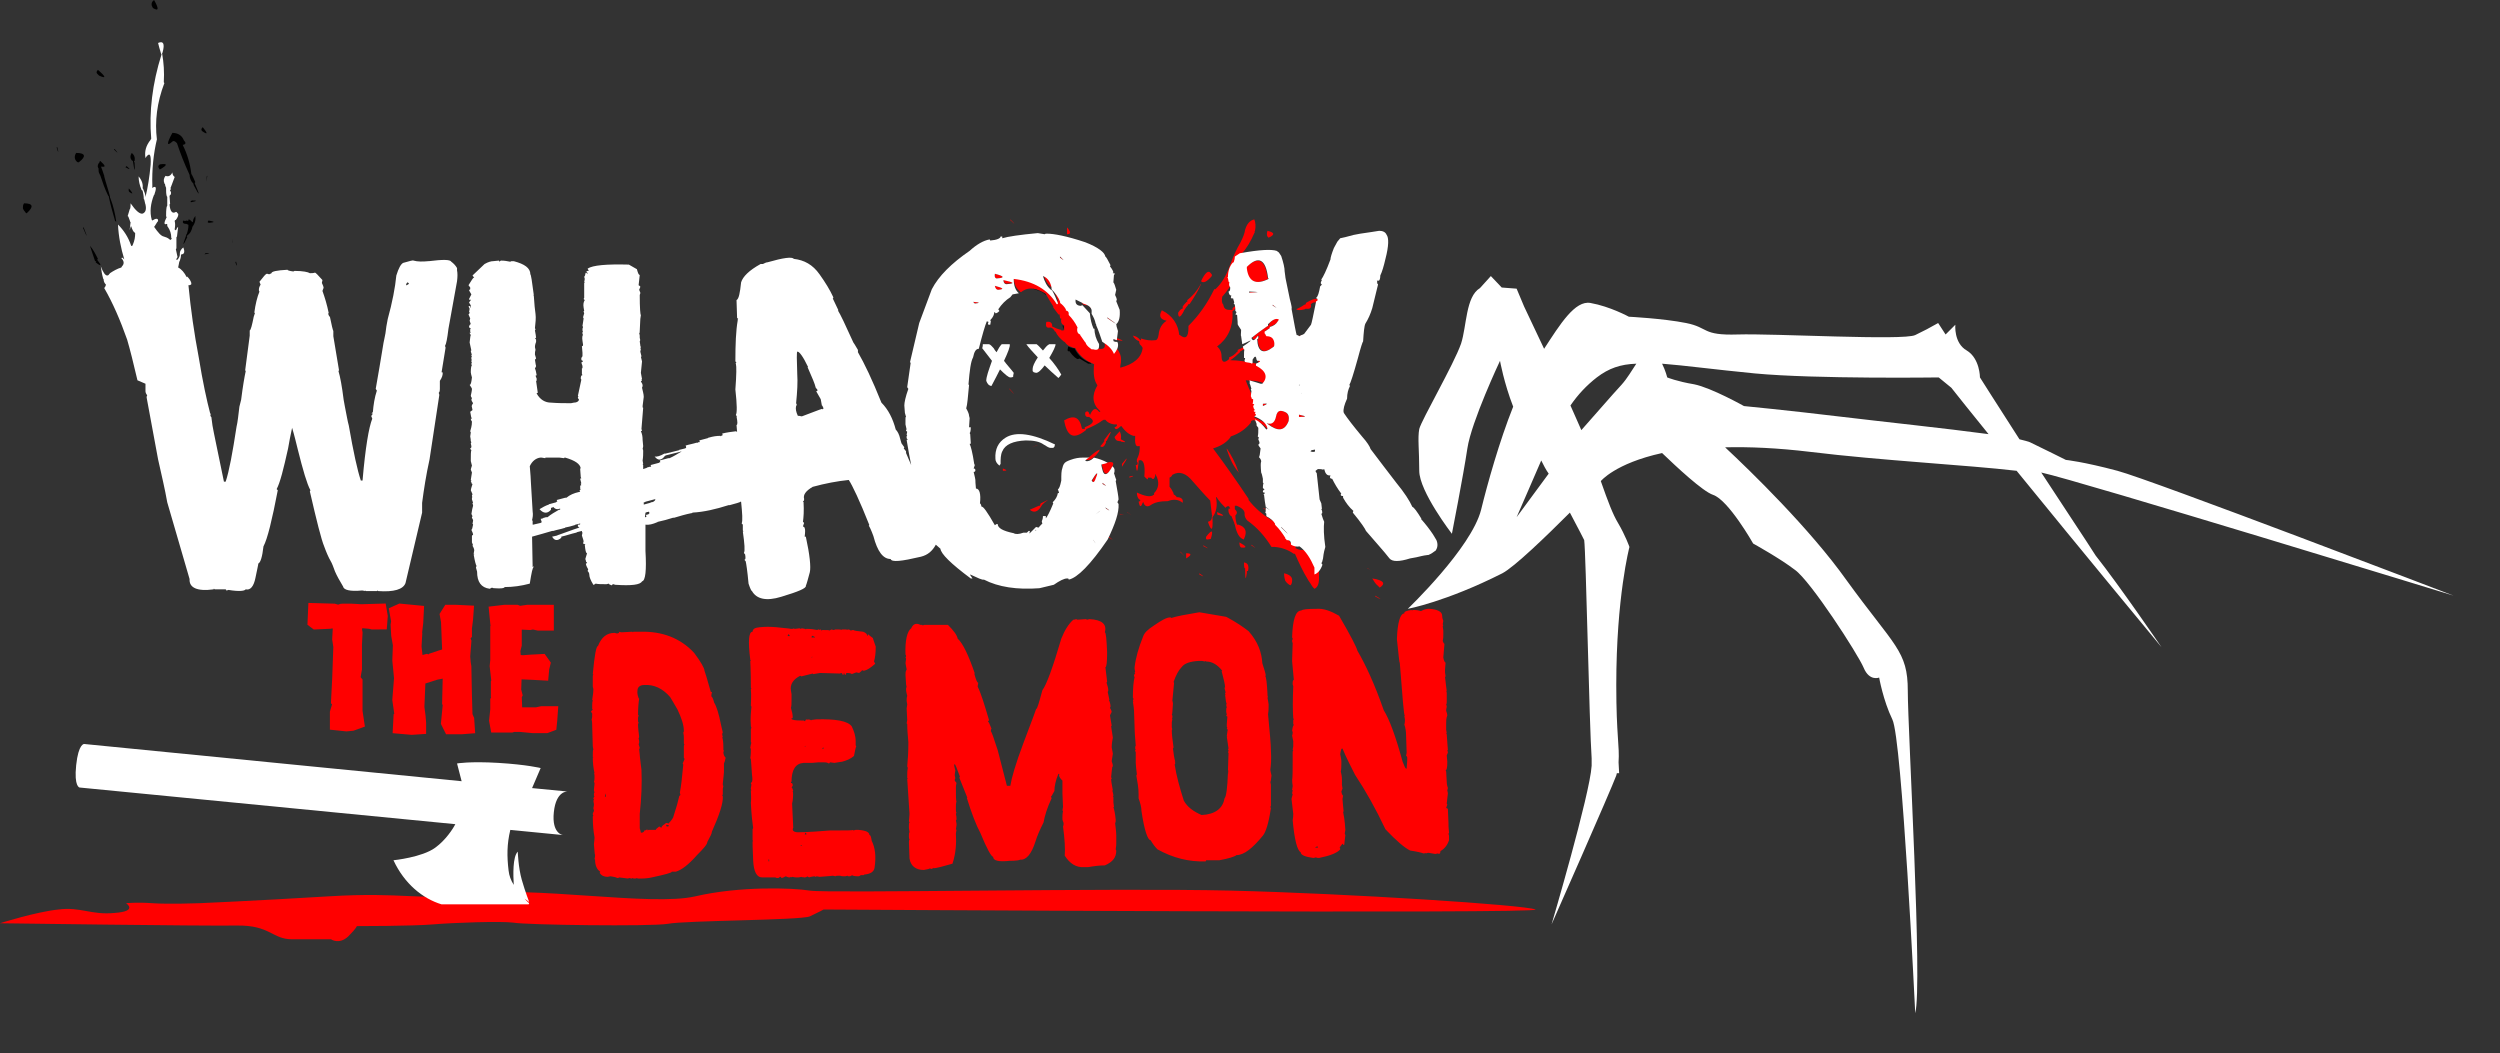 <?xml version="1.0" encoding="utf-8"?>
<!-- Generator: Adobe Illustrator 25.4.1, SVG Export Plug-In . SVG Version: 6.00 Build 0)  -->
<svg version="1.1" id="Logo" xmlns="http://www.w3.org/2000/svg" xmlns:xlink="http://www.w3.org/1999/xlink" x="0px" y="0px"
	 viewBox="0 0 436.5 183.9" style="enable-background:new 0 0 436.5 183.9;" xml:space="preserve">
<rect x="0" y="0" width="436.5" height="183.9" fill="#333333" stroke="none"/>
<style type="text/css">
	.st0{display:none;}
	.st1{display:inline;}
	.st2{fill:#FF0000;stroke:#FF0000;stroke-width:2;stroke-miterlimit:10;}
	.st3{fill:#FF0000;}
	.st4{fill:none;}
	.st5{fill:#FFFFFF;}
</style>
<g class="st0">
	<rect x="-10.5" y="-20" class="st1" width="452.5" height="212.7"/>
</g>
<g>
	<g>
		<path class="st2" d="M63.1,106.5l3.4-0.1l0.2,1.2l-0.1,1.3H65l-0.4-0.1l-1.1-0.1h-1.1l-0.2,1.2l0.1,0.6l-0.1,2c0,0.6,0,1,0,1.1
			s0,0.2,0,0.3c0,0.2,0,0.3,0,0.3v0.5v2.1l-0.3,1.7l0,0l0.4,0.5v5.2l0.3,2l-1.1,0.4l-1,0.1l-1.9-0.2v-2.1l0.5-1.7l-0.3-0.3l0.2-3.9
			l0.2-5.6l-0.2-1.3l0.1-1.8l-0.2-1.1l-0.8-0.1l-0.2,0.1c-0.2,0.1-0.4,0.1-0.6,0.1l-2.2,0.1l-0.4-0.3l0.1-2.3l3.5,0.1l0.7,0.2
			c0.1,0,0.2,0,0.4-0.1c0.2-0.1,0.3-0.1,0.4-0.1c0.4,0,0.9,0,1.5,0L63.1,106.5z"/>
		<path class="st2" d="M69.5,122.2l0.3-3.8l-0.3-3.1l0.1-2.7l-0.3-1.7l-0.1-1.8l0.1-0.6l-0.3-1.7l0.9-0.4l3.1,0.3l-0.1,2l-0.2,1.7
			l-0.4,0.5l0.4,0.2l-0.1,1.8l0.3,2.7H73l1.5-0.4l0.6,0.2l0.4-0.4l1.5-0.5l0.7-0.2l0.4-0.1l0.1-0.7l-0.1-2.5l-0.1-2.5l-0.2-1.1
			l0.5-0.8h1.3l2.1,0.1l-0.1,1.4l-0.2,1.6l0,0v1.1l-0.4,0.4l0.3,0.8l-0.2,2.6l0.1,1.2l0.1,0.6l0.1,5l0.1,3.5l0.3,0.7l0.1,1.5
			l-1.3,0.1h-2.1l-0.5-1l0.3-3.1l0.4-0.2l-0.5-0.4l0.1-4.3l-0.1-0.4v-0.5l-2.1,0.4l0,0l-2.8,0.9l-0.2,4.8v0.1l0.2,1.5l0.1,1.2v1
			l-1.5,0.1l-2.3-0.2l0.1-1.9l0.6-0.5l-0.5-0.4L69.5,122.2z"/>
		<path class="st2" d="M95.7,109.1H94l-0.9-0.2H93l-0.5,0.1l-2-0.1h-0.3v0.3l-0.1,0.7v2.7l-0.2,0.8l-0.4,0.6l0.4,0.2l0.1,1.1
			l1.3,0.1l1.4-0.1l1.9-0.1l0.5,0.7l-0.2,0.8l-0.1,1.1l-1.8-0.1l-2.3-0.1h-0.6l-0.1,2.9l0.2,0.8l-0.1,0.2v0.1l0.1,2.7l0.3,0.1
			l0.3,0.1h2.9l0.9-0.2h1.8l-0.1,1.4l-0.1,1l-0.8,0.3H93l-2.1-0.2h-1.3l-0.3,0.1h-2.7l-0.2-1.1l0.2-1.9v-0.3v-1.3l0.4-0.7l-0.3-0.3
			v-0.6v-1.5l0.1-0.2l-0.3-2.7l0.1-1v-2v-2.2v-1.4l0.4-0.5l-0.4-0.4l-0.2-2l1.7-0.2h2.1l0.5,0.2l1.4-0.2h3.6v1.1L95.7,109.1z"/>
	</g>
</g>
<path class="st3" d="M0,161.2c0,0,35.4,0.5,41.3,0.4s6.2,2.4,9.7,2.4s6.8,0,6.8,0s1.4,1,3-0.5c1.5-1.5,1.5-1.8,1.5-1.8
	s9.8,0,13.3-0.3s11.9-0.6,14.1-0.3c2.1,0.4,23.9,0.7,26.9,0.2c3-0.6,23.1-0.6,24.8-1.3c1.7-0.8,2.4-1.2,2.4-1.2s126.1,0.8,124.3,0
	s-32.7-2.8-53.2-3.3s-70.5,0.5-73.5,0s-12.3-0.8-20,1s-28.3-1.9-39.7-0.4c-8.7,1.2-11.1-0.4-24.3,0.4s-22.6,1.2-22.6,1.2
	s-5.4,0.2-8.2,0c-2.7-0.2-4.6,0-4.6,0s2.2,1.4-2,1.7c-4.1,0.4-5.9-1.1-9.8-0.6C6.3,159.2,0,161.2,0,161.2z"/>
<path class="st3" d="M209.4,100.1c0,0.1,0,0.2,0,0.2C210.3,100.8,210.3,100.7,209.4,100.1 M196.8,89.4c0,0.1,0.1,0.1,0.1,0.1
	C197.8,90.1,197.7,90,196.8,89.4 M193.6,93.7c0,0.1,0,0.2,0.1,0.2C194.5,94.4,194.5,94.4,193.6,93.7 M195.5,89.7
	c0,0.1,0,0.1,0.1,0.1C196.5,90,196.5,90,195.5,89.7 M210.2,95.4c0.9,0.5,0.9,0.4-0.1-0.2C210.1,95.4,210.1,95.4,210.2,95.4
	 M210.6,93.7c-0.1,0.4,0,0.5,0.2,0.5l0.6-0.1C211.9,92.5,211.6,92.4,210.6,93.7 M207.1,97.1v0.4c1-0.6,1-0.9,0-0.9
	C207.1,96.8,207.1,96.9,207.1,97.1 M206.2,96.5c0.8,0.8,0.8,0.8-0.1-0.2C206.1,96.4,206.1,96.5,206.2,96.5 M245.6,108.7
	c-0.1,0-0.2,0-0.3,0v0.2C245.4,108.9,245.5,108.9,245.6,108.7L245.6,108.7 M217.9,99.7c0.2-0.9,0-1.4-0.7-1.5c0,0.3,0,0.7,0.1,1h0.1
	c0,2,0.1,2.3,0.3,0.8c0-0.1,0-0.2,0-0.3C217.9,99.7,217.9,99.7,217.9,99.7 M218.6,95.3c0.8,0.5,0.8,0.5-0.1-0.2
	C218.5,95.2,218.5,95.3,218.6,95.3 M216.7,95.6c1.1,0.1,1-0.2-0.3-0.9C216.4,95.2,216.5,95.5,216.7,95.6 M212.5,89.4
	c0,0.3,0.1,0.5,0.1,0.5C213.9,90.2,213.9,90,212.5,89.4 M238.8,99.2c0,0.1,0,0.2,0.1,0.1C239.7,99.9,239.7,99.9,238.8,99.2
	 M239.6,101c0.3,0.5,0.6,1,1,1.3l0.3,0.3C242,101.9,241.6,101.3,239.6,101 M240.1,104c0,0.1,0,0.1,0.1,0.2
	C241.3,104.8,241.3,104.7,240.1,104 M209.7,49.6c-0.1,0-0.1,0-0.1,0.1c-0.6,1.1-1.4,2-2.3,2.7c0,0.1,0,0.2,0,0.3
	c-0.1,0-0.2,0-0.2,0.1c-0.2,0.2-0.4,0.4-0.6,0.7c0,0.1,0,0.2,0,0.3c0,0.1,0,0.1-0.1,0.1c-0.3,0.1-0.5,0.4-0.7,0.7c0,1,0.4,0.9,1-0.3
	c0,0,0-0.1,0.1-0.2c0.2-0.3,0.4-0.6,0.6-0.8c0,0,0-0.1,0.1-0.2c0.1,0,0.2,0,0.2,0C208.5,51.9,209.2,50.8,209.7,49.6 M209.7,49.1
	c0.4,0.4,1,0.1,1.8-0.8c0.2-0.2,0.1-0.4-0.1-0.6C211,47.1,210.4,47.6,209.7,49.1 M221.3,40.3c-0.2,0.6-0.1,1,0.2,1.2
	C222.6,41,222.6,40.6,221.3,40.3 M197.2,83.4c0.9-0.3,0.9-0.4,0-0.2V83.4 M195.9,81v0.5C197,79.8,197,79.6,195.9,81 M193.1,77
	c0.1,0,0.1,0,0.1,0c1.1-2.1,1-2.1-0.4-0.2c0,0.1,0,0.2,0,0.3c-0.1,0-0.1,0-0.1,0.1c-0.2,0.3-0.4,0.5-0.6,0.7c0.4,0.3,0.7,0.1,1-0.6
	C193.1,77.1,193.1,77.1,193.1,77 M195.5,75.3l-0.9,1c0.1,0.4,0.3,0.7,0.8,0.7c0.1,0,0.2,0.1,0.3,0c0,0.1,0,0.1,0,0.1
	c1,0.2,1,0.1,0-0.4C195.8,76.1,195.7,75.7,195.5,75.3 M181.6,88.3c-0.1,0-0.1,0-0.2,0c-0.5,0.2-1.1,0.5-1.6,0.7
	c0.7,0.6,1.4,0.4,2-0.6c0.1-0.1,0.1-0.2,0.1-0.2l0.5-0.5c0.9-0.6,0.7-0.5-0.7,0.2C181.6,88.1,181.6,88.2,181.6,88.3 M175.1,81.8v0.4
	C175.9,82.2,175.9,82.1,175.1,81.8 M183.2,75.6L183.2,75.6C184.5,75.3,184.5,75.3,183.2,75.6 M180.1,78.1
	C181.6,77.6,181.6,77.5,180.1,78.1L180.1,78.1 M176.3,68c1,1.1,1,1-0.1-0.2C176.2,67.9,176.3,68,176.3,68 M183.5,59.9L183.5,59.9
	C185.1,59.3,185.1,59.3,183.5,59.9 M196.7,59.9L196.7,59.9C197.5,59.7,197.5,59.7,196.7,59.9 M186.3,40.5v0.4c0.7,0,0.7-0.4,0-1.2
	C186.3,40,186.3,40.3,186.3,40.5 M176.4,38.3c0,0.1,0,0.2,0.1,0.2C177.3,39.3,177.3,39.2,176.4,38.3 M225.6,101.4
	c0.1-0.6-0.4-1.1-1.4-1.3c0,0.5,0.1,1,0.2,1.3c0.2,0.3,0.4,0.5,0.7,0.7c0.2,0.1,0.3,0.1,0.3,0C225.5,102,225.6,101.7,225.6,101.4
	 M220.5,88.7c0.1,0.1,0.2,0.1,0.3,0.2c1,0.7,1,0.7,0-0.1C220.7,88.7,220.6,88.7,220.5,88.7C220.4,88.6,220.5,88.7,220.5,88.7
	 M226.7,58.6c0.3,0,0.5,0,0.7,0h0.1C227.3,58.6,227,58.5,226.7,58.6h-0.1H226.7C226.6,58.6,226.7,58.6,226.7,58.6 M215.2,78.7
	C216,79.2,216,79.2,215.2,78.7C215.2,78.6,215.2,78.6,215.2,78.7 M214.2,78.3c0,0.1,0,0.1,0,0.2c0.5,1.5,1.1,2.9,2.1,4
	c0-0.1,0-0.1-0.1-0.2C215.7,80.8,215,79.5,214.2,78.3 M227.8,53.2c-0.1,0-0.1,0-0.2,0.1c-0.4,0.3-0.9,0.5-1.3,0.7
	c0.3,0.2,0.8,0.2,1.5,0c0.1-0.1,0.2-0.1,0.2-0.1c0.7,0.1,1-0.1,0.9-0.7c0,0,0,0-0.1,0c0.2-0.2,0.4-0.4,0.7-0.4c0.2,0,0.3,0,0.4-0.1
	c0.3,0,0.4-0.2,0.2-0.4l-0.1-0.1l0,0h-0.1c-0.3-0.1-0.9,0.1-1.9,0.7c0,0.1,0,0.2,0,0.3C228,53.1,227.9,53.1,227.8,53.2 M223.8,92
	c0,0.1,0,0.1,0.1,0.2C225.2,93.6,225.2,93.5,223.8,92 M222.8,77.9C222.8,78,222.8,78,222.8,77.9C224.6,78.7,224.6,78.7,222.8,77.9
	 M225,73.5c0.1-0.7-0.1-1.2-0.5-1.5c-1-0.5-1.5-0.3-1.7,0.6c-0.2,1.1-0.7,1.5-1.6,1.2c0,0.1,0,0.1,0.1,0.1
	C223.1,75.4,224.3,75.3,225,73.5 M226.8,72.8c1.4,0,1.4-0.1,0-0.4V72.8 M227.3,68.6C227.3,68.7,227.3,68.8,227.3,68.6
	C228.2,69.3,228.2,69.2,227.3,68.6 M220.4,70.5v0.4C221.4,70.5,221.4,70.4,220.4,70.5 M223.7,55.2L223.7,55.2
	C226,54.5,226,54.5,223.7,55.2 M222.2,53.2c0,0.1,0,0.2,0.1,0.2C223.1,53.9,223.1,53.9,222.2,53.2 M219.6,58.7
	c0.1,0,0.1-0.1,0.2-0.1c0,0.1,0,0.2,0,0.3c0,0.1-0.1,0.1-0.1,0.2h-0.1c0.1,2.3,1.1,2.8,2.8,1.4c0.1-0.1,0.2-0.3,0.2-0.7
	c-0.1-0.8-0.6-1.2-1.4-1.2c0-0.1-0.1-0.2-0.1-0.2c-0.1-0.1-0.1-0.2-0.2-0.3c0-0.1,0-0.2,0-0.3c0.3-0.2,0.7-0.4,0.9-0.6
	c0,0,0-0.1,0-0.2c0.6-0.2,1.1-0.5,1.4-1l0.2-0.3c-0.5-0.3-1.1,0-1.8,0.8c0,0.1,0,0.2,0,0.3c-0.1,0-0.2,0-0.2,0.1
	c-1,0.6-1.9,1.3-2.7,2C218.7,59.4,219.1,59.4,219.6,58.7 M218.2,51v0.2C220.1,51,220.1,51,218.2,51 M221.4,48.7c0-0.1,0-0.2-0.1-0.2
	c-0.4-3.3-1.7-3.8-3.8-1.8c0,0.1,0,0.2,0,0.3C217.9,49.2,219.2,49.8,221.4,48.7 M220.4,50.4C221.6,50.3,221.6,50.3,220.4,50.4
	L220.4,50.4 M192.4,81c0,0.3,0.1,0.7,0.2,1c0.2,0.8,0.6,0.9,1.1,0.3c0.3-0.4,0.5-0.7,0.6-1c0.2-0.5,0-0.7-0.7-0.6
	C193.2,80.8,192.9,80.9,192.4,81 M191.9,78.8l0.1-0.3c-0.5,0.2-1,0.6-1.7,1.2c-0.2,0.2-0.4,0.3-0.7,0.5c0,0.1,0,0.1,0.1,0.1
	c0.4,0.1,0.9-0.1,1.4-0.6C191.3,79.6,191.6,79.2,191.9,78.8 M194.6,58.9c0,0.2,0,0.4,0.1,0.4c0.2,0,0.4,0.1,0.6,0.1
	c1,0.2,0.9,0.1-0.1-0.3C195,59.1,194.9,59,194.6,58.9 M183.6,50c0-0.1,0-0.2,0-0.3c-0.2-1-0.7-1.6-1.5-2c0.3,1,0.7,1.8,1.4,2.4
	c0,0.1,0.1,0.1,0.2,0.1c0.4,0.7,0.7,1.4,1,2.2c0,0.1,0,0.1,0,0.2c-0.1,0-0.1,0-0.2,0c-1.5-2.5-4-4-7.5-4.4c0,1.2,0.3,2,0.9,2.5
	c0.1,0.1,0.1,0.1,0.2,0.2c0,0.1,0.1,0.1,0.2,0.1c0.6-0.5,1.3-0.7,2.1-0.6c0.7,0.1,1.4,0.4,2.2,0.9c0,0.1,0.1,0.1,0.1,0.2
	c0.4,0.7,0.8,1.4,1.2,2c0,0.1,0,0.1,0,0.2c0.3,0.4,0.6,0.8,0.9,1.2c0,0,0.1,0,0.2,0c0,0.3,0.1,0.5,0.1,0.7c0,0,0.1,0,0.2,0
	c-0.1,0.6,0,0.9,0.3,1.1c0.1,0,0.1,0.1,0.2,0.1v0.1c0,0.1,0,0.2,0,0.3c0,0.1,0,0.2,0,0.2l0,0c0.1,0.3-0.1,0.3-0.5,0.3v-0.1
	c-0.5-0.1-1-0.3-1.6-0.6c0-0.1,0-0.2,0-0.3c-0.1-0.4-0.4-0.6-1-0.5c-0.2,0.7,0,1.1,0.5,1c0.1,0,0.2,0,0.3,0c0.3,0.1,0.5,0.3,0.7,0.7
	c0,0,0,0,0.1,0c0.3,0.7,0.8,1.2,1.4,1.7c0.1,0.1,0.2,0.1,0.2,0.1c0.2,0.3,0.4,0.5,0.7,0.7c0.3,0.1,0.5,0.2,0.8,0.3
	c0.1,0.1,0.2,0.1,0.3,0c0.6,1.2,1.6,2.1,2.9,2.7c0.2,0.1,0.3,0.1,0.4,0.2c0,0,0.1,0.1,0,0.2c-0.1,1.4,0,2.5,0.5,3.3
	c0.1,0.1,0.1,0.2,0.1,0.2c-1,1.7-0.9,3.2,0.4,4.4c0.1,0.1,0.1,0.1,0.1,0.2c-0.1,0-0.2,0-0.2,0c-0.6-0.8-1.1-0.6-1.6,0.6
	c0-0.1,0-0.2-0.1-0.2c-0.1-0.5-0.4-0.6-0.7-0.3c-0.1,0.4,0,0.7,0.3,0.8c0.1,0,0.2,0,0.3,0s0.1,0,0.2,0.1c0.9,0.6,0.6,1.1-0.9,1.7
	c0,0.1,0,0.2,0,0.3c-0.3,0-0.5,0-0.5-0.1c-0.4-2-1.4-2.4-3.1-1.4c0.5,2.9,1.7,3.4,3.8,1.7c0,0,0-0.1,0.1-0.2c1-0.4,2-0.9,2.8-1.5
	c0.1,0,0.1-0.1,0.2-0.1c0.1,0,0.2,0,0.3,0c0.3,0.4,0.8,0.7,1.5,0.8c0.1,0,0.2,0,0.3,0h0.2c0.1,0.3-0.1,0.4-0.4,0.5
	c0.1,0.5,0.5,0.4,1.1-0.2h0.1c0.7,1,1.4,1.5,2.1,1.7c0.1,0,0.2,0,0.3,0c-0.1,1.3,0.1,1.9,0.5,1.8c0.1,0,0.2,0,0.3,0
	c0,0.1,0,0.2,0,0.3c0,0.8-0.2,1.4-0.5,2c0,0.1,0,0.2,0,0.3c0,0.1,0,0.2,0.1,0.2c0.1,0.4,0,0.5-0.3,0.5c0.2,1.5,0.3,1.3,0.5-0.5
	c0-0.1,0-0.2,0-0.3c0.8-0.3,1.2,0.6,1,2.8c0,0,0.1,0.1,0.3,0.3c0.3,0.3,0.4,0.2,0.3-0.1c0.1,0,0.2,0,0.3,0s0.2,0,0.3,0
	c0.3,0.4,0.5,0.3,0.7-0.3c0-0.1,0-0.2,0-0.3c0.1,0,0.1,0,0.1,0.1c0.7,1.3,0.5,2.4-0.3,3.2c0,0.1,0,0.2,0,0.3c-0.1,0-0.2,0-0.2,0.1
	c-0.6,0.3-1.5,0.1-2.8-0.5c0,0.5,0.1,0.9,0.4,1.2c0,0,0.1,0,0.2,0.1c0,0.1,0,0.1-0.1,0.2c0,0-0.1,0.1-0.2,0.1c0.2,1,0.4,1,0.7,0.2
	c0.1-0.1,0.1-0.2,0.1-0.2c0.2,0.8,0.7,1,1.3,0.6c0.7-0.5,1.7-0.7,3-0.7c1-0.4,1.9-0.3,2.6,0.3v-0.1c0.1-0.6-0.3-0.9-1.1-0.9
	c0-0.1,0-0.2-0.1-0.2c-0.1-0.1-0.2-0.2-0.4-0.3c0-0.1,0-0.1,0-0.2c-0.2-0.4-0.4-0.8-0.7-1.1c0-0.1,0-0.2,0-0.3c0-0.4,0-0.8,0-1.3
	c0.2-0.1,0.3-0.2,0.4-0.3c0,0,0-0.1,0.1-0.2c1.2-0.7,2.4-0.3,3.6,1.2c1,1.1,1.9,2.2,3,3.3c0.1,0.9,0.2,1.7,0.3,2.5
	c0,0.1,0,0.1,0.1,0.2h-0.1c0,0.6-0.2,0.9-0.7,1c0.6,1.8,0.9,1.6,0.8-0.5c0-0.1,0-0.2,0-0.3c0.7-0.9,0.9-2.1,0.6-3.5h0.1
	c0.5,0.8,1.1,1.4,1.6,1.9v-0.1c0.3-0.3,0.6-0.3,0.7,0c0,0.1,0.1,0.1,0.1,0.2c-0.1,0-0.2,0-0.3,0c-0.1,0.6,0.1,0.9,0.3,1.2
	c0.1,0.1,0.2,0.1,0.2,0.1c0.2,0.4,0.3,0.8,0.5,1.2c0,0.1,0,0.2,0.1,0.3c0.3,1.5,0.8,2.4,1.6,2.6v-0.1c0.6-1.3,0.3-2.1-1-2.5
	c-0.1,0-0.2,0-0.2,0.1c0-0.1,0-0.2-0.1-0.3c-0.1-0.4-0.2-0.8-0.2-1.2c0-0.1,0-0.2,0-0.2c0.4-0.4,0.3-0.7-0.1-1.1c0-0.1,0-0.2,0-0.3
	c0-0.1,0-0.2,0-0.3c0.1,0,0.2,0,0.3,0c1,0.4,1.5,0.9,1.4,1.5c0,0.4,0.2,0.8,0.5,1.1c1.7,1.2,3.1,2.8,4.2,4.6c0.2,0,0.4,0,0.6,0
	c1.2,0.1,2.3,0.5,3.3,1.2c0,0,0.1,0,0.2,0c0.7,1.6,1.4,3.1,2.2,4.4c0.2,0.4,0.5,0.7,0.7,1.1c0.1,0.2,0.3,0.4,0.5,0.6
	c0.5-0.2,0.8-0.8,0.8-1.8v-0.1c0-0.3,0-0.7,0-1.2c-0.7-1.7-1.6-2.9-2.6-3.7l0,0c-0.5,0.1-1,0-1.5-0.3c0-0.1,0-0.2,0-0.3
	c0-0.4-0.3-0.5-0.8-0.5c0-0.1,0-0.1,0-0.1c0-0.1-0.1-0.1-0.2-0.1c0-0.1,0-0.1,0-0.2c-0.5-0.8-1.1-1.6-1.7-2.2c0-0.1,0-0.2-0.1-0.3
	c-0.4-0.5-0.8-1-1.4-1.2c0-0.1,0-0.1-0.1-0.1c0,0,0,0-0.1,0c-1.4-0.9-2.7-2-3.8-3.4c0-0.1,0-0.2,0-0.2c-2-3-4.1-6-6.2-8.8
	c1.3-0.4,2.3-1,3-1.9c0,0,0-0.1,0.1-0.2c1.5-0.5,2.6-1.3,3.5-2.4c0-0.1,0-0.1,0-0.2c0.1-0.1,0.2-0.2,0.3-0.2s0.1,0,0.2-0.1
	c0,0.1,0,0.1,0.1,0.1c0.3,0.1,0.6,0.2,0.8,0.3c0.7,0.4,1.4,1,2,1.8c0.1-0.1,0.2-0.2,0.2-0.2c-0.3-0.8-1-1.5-2.3-2.1
	c-0.2-0.1-0.5-0.2-0.7-0.3c0-0.1,0-0.2,0.1-0.2c0.6-0.7,0.6-1.2-0.1-1.3c0-0.1,0-0.2,0-0.3c0-0.1,0-0.1,0.1-0.2
	c0.4-0.3,0.3-0.8-0.3-1.4c0-0.1,0-0.1,0-0.2c-0.5-0.9-0.9-1.8-1.3-2.9c0.5,0,1.1,0.1,1.6,0.1c0.7,0.1,1.4,0.3,2,0.6
	c0.1,0,0.2,0,0.3,0c1-1.2,0.6-2.2-1-3.1l-0.1-0.1c0-0.1,0-0.2,0-0.3c0.7-0.4,0.9-0.5,0.5-0.5c-0.1,0-0.2,0-0.3,0
	c0-0.1,0-0.2-0.1-0.2c-0.1-0.7-0.3-0.7-0.7,0c0,0.1,0,0.2,0,0.3c0,0.1,0,0.2,0,0.3c-0.1,0-0.2,0-0.3,0c-0.3-0.1-0.6-0.1-1-0.2
	c-1.1-0.2-2.3-0.4-3.6-0.4c0.6-0.4,1.2-0.9,1.7-1.4c0,0,0-0.1,0.1-0.2c0.1,0,0.2,0,0.2-0.1c0.4-0.2,0.9-0.4,1.3-0.6
	c0.6-0.3,1.1-0.7,1.5-1.1c-0.1,0-0.2,0-0.3,0.1c-0.4,0.2-0.9,0.4-1.3,0.6c-0.6,0.3-1.3,0.6-1.9,0.9c0,0.1,0,0.2,0,0.3
	c-0.1,0-0.2,0-0.1,0c-0.3,0.4-0.8,0.8-1.4,1c0,0.1,0,0.2,0,0.3c-0.8,0.7-1.2,0.6-1.3-0.2l0,0c0-0.9-0.2-1.5-0.8-2
	c1.9-1.4,2.8-3.4,2.7-5.9c0-0.1,0-0.2,0-0.3c0.1,0,0.2-0.1,0.2-0.1c1.4-1.5,1.3-1.6-0.2-0.4c0,0.1,0,0.2,0,0.3c-0.1,0-0.2,0-0.3,0
	s-0.2,0-0.3,0c-0.6,0-0.9-0.3-1-0.8c0-0.1,0-0.1,0-0.1c-0.3-0.3-0.3-0.7-0.2-1.4c0.8-0.9,1.5-1.9,2.1-3l0,0h0.1c0-1.1,0.3-2,0.8-2.5
	c0,0,0.1-0.1,0.2-0.1c0.1-0.3,0.2-0.6,0.2-1c0-0.2,0-0.4,0-0.6c0-0.1,0-0.2,0-0.3c0.9-1,1.6-2.2,2.2-3.6c0.1-0.1,0.1-0.2,0-0.3h0.1
	c0.2-0.9,0.1-1.6-0.1-2.1c-0.8,0.2-1.3,0.8-1.6,1.8c-0.1,0.7-0.4,1.4-0.8,2.2c-0.7,1.2-1.3,2.5-1.8,3.9c-0.7,2-1.6,3.4-2.6,4.3
	c-0.1,0-0.1,0-0.2,0c-1.2,2.5-2.7,4.6-4.5,6.4c0,0.1,0,0.2,0,0.3c0,1.7-0.5,2.1-1.5,1.3h-0.1c-0.2-1.9-1.2-3.4-3-4.3
	c-0.1,0-0.1,0-0.1,0.1c-0.5,0.9-0.2,1.5,0.9,1.7c-0.8,0.5-1.3,1.3-1.4,2.4c-0.1,0.7-0.3,1-0.6,1c-0.8,0.1-1.6,0-2.5-0.3
	c0,0.1,0,0.2,0,0.3c-0.1,0-0.1,0-0.2-0.1c-0.3-0.4-0.7-0.6-1.2-0.7c0.2,0.4,0.5,0.7,0.9,0.9c0.1,0,0.1,0,0.2,0.1
	c0,0.3,0.1,0.6,0.3,0.7c0.2,0.2,0.3,0.4,0.3,0.5c-0.2,1.6-1.5,2.8-3.9,3.4c0-0.1,0-0.2,0-0.3c0.2-0.8,0.2-1.6-0.1-2.2
	c-0.3-0.8-1-1.5-2-2.1c0-0.1,0-0.2-0.1-0.2c-0.3-0.9-0.7-1.8-1-2.7c0-0.1,0-0.2-0.1-0.3c-0.2-0.6-0.4-1.2-0.7-1.7c0-0.1,0-0.2,0-0.3
	c0.1-0.7-0.4-1.2-1.5-1.5c0-0.1,0-0.1-0.1-0.1c-0.4-0.3-0.8-0.5-1.2-0.6c0,0.8,0.3,1.1,1,1.1c0.1,0,0.1-0.1,0.2-0.1
	c0.4,0.5,0.8,0.9,1.2,1.3c0,0.1,0.1,0.1,0.1,0.2c0.1,0.9,0.3,1.8,0.6,2.5c0,0,0.1,0.1,0.2,0.1c0.1,1,0.3,1.8,0.7,2.5
	c0,0.1,0.1,0.1,0.1,0.2s0,0.2,0,0.3c0,0.5-0.3,0.7-1,0.6c-0.1,0-0.2,0-0.3,0c-0.4-0.3-0.8-0.6-1-1c0-0.1-0.1-0.2-0.1-0.2
	c-0.3-0.4-0.6-0.9-0.9-1.3c0-0.1,0-0.2,0-0.1c-0.4-0.2-0.6-0.5-0.5-1.1c0-0.1,0-0.1,0-0.2c-0.4-0.8-0.9-1.5-1.5-2.1
	c0-0.1,0-0.2,0-0.3c-0.1-0.3-0.2-0.4-0.5-0.5c0-0.1,0-0.1,0-0.2c-0.3-0.4-0.6-0.8-1-1.1c0-0.1,0-0.1,0-0.2
	C184.7,51.4,184.2,50.6,183.6,50 M190.9,94.3c0.5,0.8,0.5,0.7-0.1-0.2C190.8,94.1,190.9,94.2,190.9,94.3 M190.7,83.9
	c0.2,0.5,0.5,0.3,0.8-0.6C191.8,82.3,191.5,82.4,190.7,83.9 M192.5,84.3c0,0.1,0,0.2,0,0.2C193.3,85,193.3,84.9,192.5,84.3
	 M191.3,89.7L191.3,89.7C192.4,89,192.4,88.9,191.3,89.7 M193,88.7c0,0.1,0,0.1,0.1,0.2C193.9,89.3,193.9,89.2,193,88.7 M186.7,90.5
	C186.7,90.6,186.7,90.6,186.7,90.5C187.6,91.2,187.6,91.2,186.7,90.5 M185.9,85.8C186.7,86.3,186.7,86.2,185.9,85.8
	C185.9,85.8,185.9,85.9,185.9,85.8 M188.1,81.9L188.1,81.9C189.4,81.6,189.4,81.6,188.1,81.9 M169.9,52.7l0.3,0.3
	C171.2,52.9,171.1,52.8,169.9,52.7 M175.2,48.8c0,0.5,0.3,0.8,0.7,0.7C177.3,49.5,177,49.3,175.2,48.8 M174.3,50.6
	c1.2,0,1-0.3-0.6-0.7C173.7,50.3,173.9,50.6,174.3,50.6 M174.2,48.6c1.3-0.1,1.1-0.4-0.5-0.8C173.6,48.4,173.8,48.7,174.2,48.6
	 M193.3,55.4c0,0.1,0.1,0.2,0.1,0.2C195.3,56.9,195.3,56.8,193.3,55.4 M185.1,44.9c0,0.1,0,0.1,0,0.2
	C185.9,45.6,185.9,45.6,185.1,44.9z"/>
<g>
	<path class="st4" d="M173.7,49.9c0,0.5,0.2,0.7,0.6,0.7C175.4,50.5,175.2,50.3,173.7,49.9z"/>
	<path class="st4" d="M175.9,49.6c1.4,0,1.1-0.3-0.7-0.7C175.3,49.4,175.5,49.6,175.9,49.6z"/>
	<path class="st4" d="M71.4,49.6l-0.1-0.2h-0.1c-0.2,0-0.3,0.2-0.4,0.6h0.1C71.2,49.8,71.4,49.7,71.4,49.6z"/>
	<path class="st4" d="M174.2,48.6c1.3-0.1,1.1-0.4-0.5-0.8C173.6,48.4,173.8,48.7,174.2,48.6z"/>
	<path class="st4" d="M193.3,55.4c0,0.1,0.1,0.2,0.1,0.2C195.3,56.9,195.3,56.8,193.3,55.4z"/>
	<path class="st4" d="M185.9,85.7C185.9,85.8,185.9,85.9,185.9,85.7C186.7,86.3,186.7,86.3,185.9,85.7z"/>
	<path class="st4" d="M169.9,52.7l0.3,0.3C171.2,52.9,171.1,52.8,169.9,52.7z"/>
	<path class="st4" d="M143.4,71l-0.2-1.1l-0.8-1.4c0.2,0,0.2-0.1,0.2-0.2v-0.1c-0.2-0.2-0.3-0.3-0.3-0.4c-0.1-0.5-0.6-1.7-1.4-3.5
		h0.1c-0.9-1.9-1.6-2.8-1.9-2.7c-0.1,0.1-0.1,1.3,0,3.9c0,1.4,0,3.1-0.2,5.1l0.1,0.2v0.1c-0.1,0.3-0.1,0.8,0,1.4l0.2,0.5
		c0.1-0.1,0.4,0,0.7,0.1c1.9-0.8,3.1-1.2,3.5-1.3c0,0.1,0.1,0.1,0.2,0.1l-0.1-0.2C143.5,71.1,143.5,71,143.4,71z"/>
	<polygon class="st4" points="180.8,92.5 181,92.6 181,92.5 180.8,92.4 	"/>
	<path class="st4" d="M221.4,48.7c0-0.1,0-0.2-0.1-0.2c-0.4-3.3-1.7-3.8-3.8-1.8c0,0.1,0,0.2,0,0.3
		C217.9,49.2,219.2,49.8,221.4,48.7z"/>
	<path class="st4" d="M114.3,87.2c-0.5,0.1-1,0.3-1.5,0.4c-0.1,0-0.2,0-0.2,0.1h-0.1c0,0.1,0,0.2,0,0.4c0.4-0.1,0.8-0.2,1.1-0.3
		c0.1,0,0.1,0,0.2-0.1c0.3-0.1,0.6-0.2,0.8-0.4c0,0,0-0.1,0-0.2C114.5,87.2,114.4,87.2,114.3,87.2z"/>
	<path class="st4" d="M101.4,85C101.4,84.9,101.4,84.9,101.4,85l-0.1-0.9c0-0.1,0.1-0.1,0.2-0.1l-0.1-0.2l-0.1-1.4
		c0-0.1,0-0.1,0.1-0.1c0-0.8-0.9-1.5-2.7-1.9c-0.1,0-0.2,0-0.2,0.1l-0.8-0.1h-2.4c-0.1,0-0.1,0-0.1,0.1l-0.6-0.1h-0.3
		c-0.8,0-1.4,0.5-1.8,1.5c0.2,1.3,0.2,2.2,0.2,2.9l0.3,5c0,0.6,0,1.1-0.1,1.5c0,0.1,0,0.1,0.1,0.1v0.7c0.1,0,0.1,0,0.1,0
		c0.4-0.1,0.9-0.2,1.3-0.3c0.1,0,0.1-0.1,0.2-0.1c-0.1-0.1-0.1-0.2-0.1-0.3c0-0.1,0-0.2-0.1-0.3c0.2,0,0.3-0.1,0.4-0.1
		s0.2,0,0.2-0.1c0.1-0.1,0.3-0.1,0.4-0.1s0.1,0,0.2,0c0.6-0.5,1.2-0.9,2-1.3c0.1,0,0.1,0,0.2,0v-0.2c-0.5,0.2-0.9,0.1-1.2-0.3
		c-0.1,0-0.1,0-0.2,0.1c-0.1,0-0.1,0-0.2,0.1c0,0.1,0,0.2,0,0.3c-0.6,0.7-1.3,0.7-2-0.1c0.4-0.3,1-0.6,1.6-0.8c0.1,0,0.2,0,0.2-0.1
		c0.4-0.1,0.7-0.2,1.1-0.3c0.1,0,0.1,0,0.2-0.1c0-0.1,0-0.2-0.1-0.3c0.5-0.1,1-0.3,1.5-0.4c0.1,0,0.1,0,0.2,0c0.6-0.4,1.4-0.8,2.2-1
		c0.1,0,0.1,0,0.2,0c0-0.1-0.1-0.2-0.1-0.3h0.1V86c0.1,0,0.1,0,0.1-0.1c-0.1,0-0.1-0.1-0.1-0.2l0.2-0.1L101.4,85z"/>
	<path class="st4" d="M113,89.4c-0.1,0-0.1,0-0.2,0s-0.1,0-0.2,0.1l0,0c0,0.3-0.1,0.6-0.1,0.8c0.1,0,0.1,0,0.1,0
		c0.1,0,0.1,0,0.2-0.1c0-0.1-0.1-0.2-0.1-0.3c0.2,0,0.3-0.1,0.4-0.1s0.1,0,0.2-0.1c-0.1-0.1-0.1-0.2-0.1-0.3
		C113.2,89.4,113.1,89.4,113,89.4z"/>
	<rect x="226.8" y="67.2" transform="matrix(0.979 -0.205 0.205 0.979 -8.966 47.954)" class="st4" width="0.3" height="0.1"/>
	<path class="st4" d="M218.2,51v0.2C220.1,51,220.1,51,218.2,51z"/>
	<path class="st4" d="M220.4,70.5v0.4C221.4,70.5,221.4,70.4,220.4,70.5z"/>
	<path class="st4" d="M226.8,72.8c1.4,0,1.4-0.1,0-0.4V72.8z"/>
	<path class="st4" d="M229.4,78.9c0.2,0,0.2-0.1,0.2-0.3v-0.1l-0.6,0.1l-0.1,0.2l0.3,0.1L229.4,78.9z"/>
	<path class="st4" d="M227.3,68.6C227.3,68.7,227.3,68.8,227.3,68.6C228.2,69.3,228.2,69.2,227.3,68.6z"/>
	<path class="st4" d="M222.3,53.4c0.8,0.5,0.8,0.4-0.1-0.2C222.2,53.4,222.2,53.4,222.3,53.4z"/>
	<path class="st4" d="M222.8,72.6c-0.2,1.1-0.7,1.5-1.6,1.2c0,0.1,0,0.1,0.1,0.1c1.7,1.5,3,1.3,3.7-0.5c0.1-0.7-0.1-1.2-0.5-1.5
		C223.5,71.5,223,71.7,222.8,72.6z"/>
	<path class="st4" d="M220.4,50.3L220.4,50.3C221.6,50.3,221.6,50.3,220.4,50.3z"/>
	<path class="st4" d="M221.3,56.9c-1,0.6-1.9,1.3-2.7,2c0.2,0.6,0.5,0.5,1-0.2c0.1,0,0.1-0.1,0.2-0.1c0,0.1,0,0.2,0,0.3
		c0,0.1-0.1,0.1-0.1,0.2h-0.1c0.1,2.3,1.1,2.8,2.8,1.4c0.1-0.1,0.2-0.3,0.2-0.7c-0.1-0.8-0.6-1.2-1.4-1.2c0-0.1-0.1-0.2-0.1-0.2
		c-0.1-0.1-0.1-0.2-0.2-0.3c0-0.1,0-0.2,0-0.3c0.3-0.2,0.7-0.4,0.9-0.6c0,0,0-0.1,0-0.2c0.6-0.2,1.1-0.5,1.4-1l0.2-0.3
		c-0.5-0.3-1.1,0-1.8,0.8c0,0.1,0,0.2,0,0.3C221.4,56.8,221.3,56.8,221.3,56.9z"/>
	<path class="st4" d="M223.7,55.2L223.7,55.2C226,54.5,226,54.5,223.7,55.2z"/>
	<path class="st4" d="M222.8,77.9C222.8,78,222.8,78,222.8,77.9C224.6,78.7,224.6,78.7,222.8,77.9z"/>
	<path class="st4" d="M223.8,92.2c1.4,1.3,1.3,1.3-0.1-0.2C223.7,92.1,223.8,92.2,223.8,92.2z"/>
	<path class="st4" d="M185.1,44.9c0,0.1,0,0.1,0,0.2C185.9,45.6,185.9,45.6,185.1,44.9z"/>
	<path class="st4" d="M193.1,88.8c0.8,0.5,0.7,0.4-0.1-0.2C193,88.7,193.1,88.8,193.1,88.8z"/>
	<path class="st4" d="M186.7,90.5C186.7,90.6,186.7,90.6,186.7,90.5C187.6,91.2,187.6,91.2,186.7,90.5z"/>
	<path class="st4" d="M264.8,90.3l5.5-7.5c-0.4-0.8-0.9-1.6-1.3-2.3C267.6,83.5,266.3,86.9,264.8,90.3z"/>
	<path class="st4" d="M274.2,70.8c0.7,1.5,1.3,3,1.9,4.3c1.8-2.1,5.5-6.3,7-7.9c1-1,1.8-2.4,2.6-3.6c-2.8,0.2-4.8,0.9-6.9,2.4
		C277,67.3,275.6,68.9,274.2,70.8z"/>
	<path class="st4" d="M338.6,66c0,0-21.5,0.4-32.1-0.7c-7.2-0.7-12.3-1.4-16.2-1.7c0.5,1.2,0.9,2.4,0.9,2.4s1.7,0.7,4.7,1.2
		s8.7,3.8,8.7,3.8s7.3,0.7,17.3,1.9c6.7,0.8,18,2,25.5,3c-3-3.7-5.4-6.7-6.5-8.1L338.6,66z"/>
	<path class="st4" d="M190.9,94.3c0.5,0.8,0.5,0.7-0.1-0.2C190.8,94.1,190.9,94.2,190.9,94.3z"/>
	<path class="st4" d="M191.3,89.8C192.4,89,192.4,88.9,191.3,89.8L191.3,89.8z"/>
	<path class="st4" d="M191.4,83.3c0.3-1.1,0.1-0.9-0.8,0.6C190.9,84.4,191.2,84.2,191.4,83.3z"/>
	<path class="st4" d="M192.5,84.3c0,0.1,0,0.2,0,0.2C193.3,85,193.3,84.9,192.5,84.3z"/>
	<path class="st4" d="M188.1,81.9L188.1,81.9C189.4,81.6,189.4,81.6,188.1,81.9z"/>
	<path class="st5" d="M356.4,82.5c6.5,1.4,72,21.5,72,21.5s-52.7-20.2-58.7-21.8s-9-1.9-9-1.9s-4.2-2.1-6.3-3.1
		c-0.3-0.1-0.9-0.3-1.8-0.5c-3.8-5.9-6.9-10.8-6.9-10.8s0-3.3-2.3-4.7c-2.3-1.3-2-4.5-2-4.5l-1.7,1.7l-1.3-2l-2,1.1c0,0,0,0-2,1
		s-24.7-0.3-31-0.1c-6.3,0.2-5-1.2-9-2s-10-1.1-10-1.1s-3.3-1.8-6.7-2.4c-2.7-0.5-5.3,3.7-8.1,8c-2-4.2-3.5-7.4-3.5-7.4l-1.3-3.1
		l-2.6-0.2l-1.9-2l-1.9,2.1l0,0c-2.5,1.5-2.3,6.6-3.3,9.7c-1.3,3.7-6.9,13.3-7.3,14.9c-0.3,1.6,0,3.7,0,7.3s5.7,11,5.7,11
		s2-10.2,2.7-14.9c0.7-4.7,5.7-15.3,5.7-15.3s0.7,3.9,2.3,8c-2.4,6-4.5,13.5-5.6,18c-1.7,6.7-12.8,17.3-12.8,17.3s6.6-1.2,16.5-6.2
		c2.1-1.1,7.6-6.4,11.8-10.6c1.5,2.8,2.5,4.8,2.5,4.8c0.3,2.1,0.9,32.5,1.3,38.1v1.3c-0.3,5-7,27.7-7,27.7s10.3-23.3,11.3-26
		c0-0.1,0.1-0.3,0.1-0.4h0.4l-0.1-1.9c0.2-2.9-0.4-4.6-0.4-13.5c0-15.4,2.3-24.1,2.3-24.1s-0.7-2-2-4.2c-0.9-1.5-1.7-3.6-3-7.3
		c0,0,2.5-3.1,10.7-4.9c2.5,2.4,7.1,6.7,8.9,7.3c2.7,0.9,7,8.5,7,8.5s4.7,2.6,7.3,4.6c2.7,1.9,11,14.7,12,17.1s2.7,1.7,2.7,1.7
		s0.7,4,2.3,7.3c1.7,3.3,4,51.3,4,51.3c1.3-5-1.3-49.3-1.3-56.3s-2.3-7.7-10.7-19.3c-6.4-9-16.8-19.1-21.2-23.2
		c4.2-0.1,9.1,0.1,14.9,0.8c12.2,1.5,27.5,2.3,36,3.3C363,95.6,377.4,113,377.4,113s-7.3-10.7-11.5-16
		C364.2,94.3,360.3,88.5,356.4,82.5z M264.8,90.3c1.5-3.4,2.9-6.7,4.3-9.9c0.4,0.8,0.8,1.6,1.3,2.3L264.8,90.3z M283.1,67.2
		c-1.5,1.6-5.2,5.9-7,7.9c-0.6-1.3-1.2-2.8-1.9-4.3c1.3-1.9,2.8-3.5,4.6-4.9c2.1-1.6,4.1-2.3,6.9-2.4
		C284.9,64.7,284.1,66.1,283.1,67.2z M321.8,72.8c-10-1.2-17.3-1.9-17.3-1.9s-5.7-3.2-8.7-3.8c-3-0.5-4.7-1.2-4.7-1.2
		s-0.3-1.2-0.9-2.4c3.9,0.3,9,1,16.2,1.7c10.6,1,32.1,0.7,32.1,0.7l2.2,1.8c1.1,1.4,3.5,4.4,6.5,8.1
		C339.8,74.8,328.4,73.6,321.8,72.8z"/>
	<path d="M35.3,22.9c1,0.7,1,0.4,0.1-0.7C35.1,22.5,35.1,22.7,35.3,22.9z"/>
	<path d="M30,24.8C30,24.7,30,24.7,30,24.8c0.3-0.3,0.5-0.2,0.9,0.2c0.6,1.8,1.3,3.6,2.1,5.3c0,0.1,0,0.1,0.1,0.2
		c0,0.5,0.2,1.1,0.6,1.5c0.1,0.1,0.1,0.1,0.1,0.2v0.1c1.1,2.1,1.2,2,0.2-0.3c0-0.1,0-0.1,0.1-0.2c-0.2-0.5-0.4-0.9-0.6-1.3
		c-0.1-0.1-0.1-0.1-0.1-0.2c-0.2-1.7-0.7-3.4-1.5-5c0.6-0.1,0.6-0.4,0.2-0.8l0,0c-0.3-0.8-1-1.3-2-1.3C29.1,25,29.1,25.6,30,24.8z"
		/>
	<path d="M31.1,29.2L31.1,29.2C31.8,30.2,31.8,30.1,31.1,29.2z"/>
	<path d="M36.2,30.7c-0.1,0-0.1,0.1-0.1,0.2C36,32,36,32,36.2,30.7z"/>
	<path d="M33.5,35c-0.3,0.2-0.3,0.3-0.1,0.3C34.4,35.1,34.5,35,33.5,35z"/>
	<path d="M33.6,39.6L33.6,39.6c0.5-0.7,0.6-1.3,0.5-1.9c-0.2,0.3-0.4,0.6-0.4,0.9c0,0.1,0,0.1-0.1,0.2c-0.1-0.1-0.1-0.1-0.2-0.2
		c-0.1-0.1-0.2-0.2-0.4-0.3c0,0-0.1,0-0.1,0.1s0,0.1-0.1,0.2c-0.1-0.1-0.1-0.1-0.2-0.1c-0.2,0.1-0.4,0.1-0.6,0
		c-0.2,0.4,0,0.6,0.6,0.6c0,0,0.1,0.1,0.2,0.1c0.1,0,0.1,0.1,0.1,0.2c0,0.4-0.1,0.9-0.3,1.5c-0.1,0-0.1,0.1-0.1,0.2
		c-0.7,1.9-0.6,2,0.2,0.3l-0.1-0.1c0.1-0.1,0.1-0.1,0.1-0.2C33.3,40.7,33.5,40.1,33.6,39.6z"/>
	<path class="st5" d="M214.5,49.1c0,0.1,0.1,0.2,0.2,0.3c-0.1,0-0.1,0.1-0.1,0.2v0.1c0,0.2,0.1,0.3,0.2,0.5c0,0.5-0.1,0.7-0.3,0.7
		c0.1,0.5,0.2,0.7,0.5,0.7l-0.1,0.3l0.1,0.2h0.3l0.2,0.7l-0.1,0.2l0.2,0.2c0,0.2,0.1,0.5,0.1,1.1l0.2,0.2l-0.2,0.4L216,55
		c0.1,1,0.1,1.6,0.1,1.6c0,0.1,0.2,0.4,0.6,1c0,0.6-0.1,1,0,1.1l0.2,1.4c0.5-0.2,0.9-0.4,1.3-0.6c0.1,0,0.2,0,0.3-0.1
		c-0.5,0.4-1,0.8-1.5,1.1l0.1,0.4l0.2,0.2c-0.1,0-0.1,0.5-0.1,1.4c0.1,0,0.2,0,0.2,0.1l-0.1,0.3c0,0.1,0,0.2,0.1,0.3
		c0.3,0.1,0.7,0.1,1,0.2c0.1,0.1,0.2,0.1,0.3,0c0-0.1,0-0.2,0-0.3c0-0.1,0-0.2,0-0.3c0.4-0.7,0.6-0.7,0.7,0c0,0.1,0.1,0.1,0.1,0.2
		c0.1,0,0.2,0,0.3,0c0.4,0,0.2,0.2-0.5,0.5c0,0.1,0,0.2,0,0.3c0,0.1,0,0.1,0.1,0.1c1.7,0.9,2,2,1,3.1c-0.1,0-0.2,0-0.3,0
		c-0.6-0.2-1.3-0.4-2-0.6l0.1,0.1c0,0.1,0,0.3,0,0.5l0.1,0.2l0.2,0.7c-0.1,0-0.1,0-0.1,0.1l0.1,0.3c-0.1,0.6-0.1,0.9-0.1,0.9
		l0.1,0.2c0,0.2,0.1,0.3,0.3,0.3c0,0.2,0,0.5-0.1,0.8l0.3,0.1l-0.2,0.3l0.1,0.4l0.2,0.3l-0.2,0.1c0,0.2,0.1,0.2,0.3,0.2
		c0,0.1,0,0.2-0.1,0.2c0,0.1,0.1,0.2,0.2,0.3c0,0.1-0.1,0.2-0.3,0.3c1.3,0.5,2.1,1.2,2.3,2.1c0,0,0,0.1-0.2,0.2
		c-0.6-0.8-1.2-1.4-2-1.8l0.3,0.8v0.3l0.3,0.4c0,0.7,0,1.2-0.1,1.5l0.2,0.2l-0.1,0.3l0.2,0.5c0,0.2,0,0.4-0.2,0.4
		c0,0.2,0.2,0.4,0.4,0.7c-0.1,1-0.2,1.5-0.3,1.5c0.2,0.2,0.4,0.5,0.4,0.7v0.1c-0.1,0.2-0.1,0.8,0,1.9c0.2,0.4,0.2,0.8,0.3,1.1v0.7
		c0.1,0,0.1,0,0.1,0.1c-0.1,0.3-0.1,0.6-0.1,0.8l0.3,0.3c-0.2,0-0.3,0.2-0.3,0.3c0,0.2,0.1,0.2,0.3,0.2c0,0.2,0,0.3-0.2,0.3
		c0,0.1,0.1,0.1,0.1,0.1c0.1,0.9,0.2,1.6,0.3,2.1c1,0.8,1,0.8,0,0.1c0,0.6,0,0.9-0.1,0.9l0.2,0.2c0,0.1,0,0.3,0,0.4l0.1,0.1
		c0.6,0.3,1.1,0.7,1.4,1.2c0,0.1,0,0.2,0.1,0.3c0.7,0.7,1.2,1.4,1.7,2.2c0,0.1,0.1,0.1,0,0.2c0.1,0,0.2,0,0.2,0.1v0.1
		c0.5,0,0.7,0.1,0.8,0.5c0,0.1,0,0.2,0,0.3c0.5,0.3,1,0.4,1.5,0.3l0,0c1.1,0.8,1.9,2.1,2.6,3.7c0,0.5,0,0.8,0,1.2
		c0.6-0.2,1.1-0.8,1.4-1.7l-0.2-0.3c0.1,0,0.2-0.3,0.3-0.8c0.1-1,0.3-1.7,0.4-2c-0.3-2-0.3-3.5-0.2-4.4c-0.1-0.2-0.3-0.7-0.5-1.4
		c0.2,0,0.2-0.2,0.1-0.6l-0.1-0.2c0.1,0,0.1-0.1,0.1-0.1l-0.1-0.9l-0.3-0.7l-0.5-4.6c-0.1-0.1-0.2-0.2-0.2-0.4l0.4-0.3h0.1
		c0.2,0,0.5,0,0.8,0.1l0.2-0.1c0.2,0.8,0.5,1.2,1.1,1.1l-0.1,0.3c0,0.2,0.2,0.3,0.4,0.3c0.4,0.8,0.9,1.7,1.6,2.6
		c-0.1,0-0.1,0.1-0.1,0.2c0,0.2,0.2,0.2,0.4,0.2v0.3c0.5,0.9,1.1,1.7,1.8,2.3l-0.1,0.3c1.5,1.8,2.2,2.9,2.3,3.2
		c1.7,2,3.1,3.5,4.1,4.8c0.5,0.6,1.7,0.6,3.6,0l1.1-0.2c0.5-0.1,1.1-0.3,2-0.4h0.1c0.5-0.2,0.9-0.5,1.3-0.8c0.3-0.5,0.4-1.1,0.1-1.8
		l-0.6-1c-0.6-0.9-1.3-1.8-2.1-2.7h0.1c-0.8-1.3-1.3-2-1.6-2.1c-0.5-1.1-1.4-2.5-2.8-4.2c-1.4-1.8-2.9-3.8-4.5-5.9
		c-0.1-0.4-0.6-1.2-1.5-2.2c-1.5-1.8-2.5-3.1-3.1-4l-0.1-0.2c-0.1-0.5,0.1-1.3,0.6-2.4c0-0.9,0.2-1.6,0.5-2.2l-0.1-0.2
		c0.2-0.3,0.7-1.8,1.5-4.7c0.5-1.9,0.8-2.8,0.9-2.9c0.1-1.6,0.2-2.7,0.4-3.1c0.5-0.8,0.9-1.7,1.2-2.7l1-4.1c0-0.1-0.1-0.2-0.2-0.3
		c0.1,0,0.1-0.2,0-0.4h0.3c0.2,0,0.3-0.4,0.3-0.9c0.3-0.6,0.6-1.6,0.9-2.9c0.6-2.3,0.6-3.7,0.2-4.2c-0.2-0.5-0.7-0.7-1.3-0.7
		c-0.7,0.1-1.8,0.3-3.3,0.5c-0.7,0.1-1.6,0.3-2.6,0.6l-0.9,0.2l-0.5,0.6l-0.6,1.1c-0.4,1-0.6,1.7-0.6,2c-0.7,1.9-1.3,3.1-1.6,3.5
		l0.1,0.2c-0.1,0-0.1,0.1-0.2,0.4c0,0.1,0.1,0.2,0.2,0.3l-0.3,0.3c-0.2,1.1-0.4,1.8-0.7,2v0.1h0.1c0.1,0,0.1,0.1,0.1,0.1
		c0.1,0.2,0.1,0.3-0.2,0.4c-0.5,2.5-0.8,3.9-0.9,4.1l-1.2,1.6l-0.4,0.2h-0.1l-0.3,0.2l-0.4-0.2h-0.1l0,0c-0.1-0.3-0.4-1.8-0.9-4.6
		c0.1,0,0-0.6-0.3-1.7l-0.7-3.4c-0.1-0.4-0.1-0.9-0.2-1.4c0-0.6-0.2-1.5-0.6-2.7l-0.4-0.6c0,0-0.1-0.1-0.4-0.3
		c-0.9-0.3-3-0.2-6.3,0.4h-0.1c-0.3,0.2-0.6,0.4-0.9,0.6c0,0.4-0.1,0.7-0.2,1c-0.1,0-0.2,0.1-0.2,0.1c-0.5,0.6-0.8,1.4-0.8,2.5
		c-0.1,0-0.1,0-0.1,0c0,0.1,0.1,0.2,0.1,0.2L214.5,49.1z M229,78.6l0.6-0.1v0.1c0,0.2,0,0.3-0.2,0.3h-0.3l-0.3-0.1L229,78.6z
		 M227.3,68.6C228.2,69.2,228.2,69.2,227.3,68.6C227.3,68.8,227.2,68.7,227.3,68.6z M226.8,72.8v-0.4
		C228.2,72.7,228.2,72.8,226.8,72.8z M227,67.2L227,67.2l-0.2,0.1v-0.1H227z M218.1,51.1v-0.2C220.1,51,220.1,51,218.1,51.1z
		 M220.5,70.9v-0.4C221.4,70.4,221.4,70.5,220.5,70.9z M222.8,77.9C224.6,78.7,224.6,78.7,222.8,77.9C222.8,78,222.8,78,222.8,77.9z
		 M223.8,92.2c-0.1-0.1-0.1-0.1-0.1-0.2C225.2,93.5,225.2,93.6,223.8,92.2z M223.8,55.4L223.8,55.4C226,54.5,226,54.5,223.8,55.4z
		 M224.5,72c0.5,0.3,0.6,0.8,0.5,1.5c-0.7,1.8-1.9,1.9-3.7,0.5l-0.1-0.1c0.9,0.3,1.4-0.2,1.6-1.2C223,71.7,223.5,71.5,224.5,72z
		 M222.3,53.4c-0.1,0-0.1-0.1-0.1-0.2C223.1,53.9,223.1,53.9,222.3,53.4z M223.3,55.8l-0.2,0.3c-0.3,0.5-0.7,0.8-1.4,1
		c0,0.1,0,0.2,0,0.2c-0.3,0.2-0.6,0.4-0.9,0.6c0,0.1,0,0.2,0,0.3c0.1,0.1,0.1,0.1,0.2,0.3c0,0.1,0.1,0.1,0.1,0.2
		c0.9,0,1.3,0.4,1.4,1.2c0,0.4,0,0.6-0.2,0.7c-1.7,1.3-2.7,0.9-2.8-1.4c0.1,0,0.1,0,0.1,0c0.1-0.1,0.1-0.2,0.1-0.2
		c0-0.1,0-0.2,0-0.3c-0.1,0-0.2,0-0.2,0.1c-0.5,0.7-0.8,0.8-1,0.2c0.9-0.7,1.8-1.4,2.7-2c0.1,0,0.1-0.1,0.2-0.1c0-0.1,0-0.2,0-0.3
		C222.2,55.8,222.8,55.5,223.3,55.8z M220.4,50.3C221.6,50.3,221.6,50.3,220.4,50.3L220.4,50.3z M221.4,48.5c0,0.1,0.1,0.1,0.1,0.2
		c-2.2,1.1-3.5,0.5-3.8-1.8c0-0.1,0-0.2,0-0.3C219.7,44.6,221,45.2,221.4,48.5z"/>
	<path d="M40.5,41.7C40.4,41.7,40.4,41.7,40.5,41.7C40.6,42.7,40.7,42.7,40.5,41.7z"/>
	<path d="M35.7,44.4c1-0.1,1.1-0.2,0.2-0.2L35.7,44.4z"/>
	<path d="M41.2,45.6c0,0.1,0,0.1-0.1,0.2l0.2,0.6C41.4,46.2,41.3,46,41.2,45.6z"/>
	<path d="M36.4,38.5c-0.2,0.3-0.2,0.4,0.2,0.4C37.6,38.8,37.5,38.7,36.4,38.5z"/>
	<path d="M27.7,29.3l0.2,0.3c1.4-0.8,1.4-1.1,0-0.9C27.6,28.9,27.6,29.1,27.7,29.3z"/>
	<path d="M17.3,13.2c1.3,0.6,1.2,0.2-0.2-1c-0.3,0.3-0.3,0.5-0.1,0.7L17.3,13.2z"/>
	<path class="st5" d="M195.3,88l-0.2-0.3l0.2-0.5c0-0.4-0.2-1.5-0.5-3.2l0.1-0.2c-0.1-0.2-0.2-0.6-0.4-1.2c0.1-0.1,0.1-0.3,0.1-0.6
		l-0.1-0.3c-0.1-0.1-0.2-0.2-0.3-0.3c-0.1,0.3-0.3,0.6-0.6,1c-0.5,0.6-0.9,0.5-1.1-0.3c-0.1-0.4-0.2-0.7-0.2-1
		c0.5-0.1,0.8-0.2,1.1-0.3c-0.7-0.4-1.5-0.7-2.4-0.9c-0.5,0.5-1,0.7-1.4,0.6c0,0-0.1,0-0.1-0.1c0.2-0.2,0.4-0.4,0.7-0.5
		c-0.4,0-0.8,0-1.2,0c-0.6,0-1.3,0.1-2.1,0.4c-0.3,0.1-0.5,0.2-0.7,0.3c-0.4,0.2-0.6,0.6-0.7,1.1c-0.2,0.5-0.2,1.2-0.2,2.2
		c-0.2,1-0.4,1.5-0.6,1.5l0.2,0.6c0,0.1-0.1,0.1-0.2,0.1c-0.1,0.6-0.4,1.1-0.9,1.6l0.1,0.2c-0.6,1.5-1.1,2.4-1.3,2.6v-0.4h-0.5
		c0,0.4-0.1,0.7-0.2,0.9c0,0.1,0,0.2,0.1,0.4c-0.4,0.4-0.6,0.6-0.6,0.7c-0.1,0-0.3,0-0.5-0.1l-1.1,1.1h-0.1l0.1-0.2v-0.2h-0.2
		l-0.3,0.3h-0.6c-0.8,0.3-1.4,0.3-1.7,0.1c-1.9-0.4-2.8-0.9-2.8-1.6H174l-0.3,0.2c-1.3-2.3-2.1-3.4-2.3-3.2
		c-0.1-0.4-0.2-0.6-0.3-0.6c0.2-1.7-0.1-2.6-0.7-2.6c0-0.3-0.1-0.8-0.1-1.5c0-0.1-0.1-0.6-0.3-1.4c0.2,0,0.3-0.1,0.3-0.3
		c0-0.2-0.1-0.3-0.3-0.3l0.2-0.6l-0.1-0.2c-0.3-2-0.6-3.1-0.8-3.5c0.1,0,0.2,0,0.2-0.1l-0.1-1.6l-0.1-0.2c0.1,0,0.2-0.4,0.2-1h-0.3
		l0.1-1.6l-0.1-0.4c0-0.2-0.1-0.6-0.5-1.3c0.2-0.6,0.3-2,0.5-4.1c-0.1,0-0.1-0.1-0.1-0.1c0.2-2.4,0.4-4,0.8-4.7c0.2-1,0.5-1.5,1-1.5
		c0.6-2.4,1.1-4.1,1.4-4.8l0.3,0.1l-0.1,0.3c0,0.2,0.1,0.2,0.3,0.2h0.1l0.1-0.6l-0.1-0.2c0.5-0.5,0.7-1,0.7-1.4
		c0.1,0,0.2,0.1,0.2,0.2c0.2,0,0.4-0.1,0.7-0.4l-0.2-0.3c0.6-0.9,1.3-1.6,2.1-2.1l0.4-0.5c0.1,0,0.5-0.1,1.1-0.2
		c-0.6-0.5-0.9-1.3-0.9-2.5c3.5,0.4,6,1.9,7.5,4.4c0,0,0.1,0,0.2,0c0-0.1,0-0.1,0-0.2c-0.3-0.8-0.6-1.5-1-2.2
		c-0.1,0-0.1-0.1-0.2-0.1c-0.7-0.6-1.1-1.4-1.4-2.4c0.8,0.3,1.3,1,1.5,2c0,0.1,0,0.2,0,0.3c0.6,0.6,1.2,1.4,1.5,2.2
		c0,0.1,0,0.1,0,0.2c0.4,0.3,0.7,0.6,1,1.1c0,0.1,0,0.1,0,0.2c0.3,0.1,0.5,0.2,0.5,0.5c0,0.1,0,0.2,0,0.3c0.6,0.6,1.1,1.3,1.5,2.1
		c0,0.1,0.1,0.1,0,0.2c-0.1,0.6,0.1,1,0.5,1.1c0,0,0,0,0,0.1c0.3,0.4,0.6,0.9,0.9,1.3c0.1,0,0.1,0.1,0.1,0.2c0.2,0.4,0.6,0.7,1,1
		c0.1,0,0.2,0,0.3,0c0.7,0.2,1,0,1-0.6c0-0.1,0-0.2,0-0.3c0-0.1-0.1-0.2-0.1-0.2c-0.4-0.7-0.7-1.5-0.7-2.5c-0.1,0-0.2,0-0.2-0.1
		c-0.3-0.7-0.5-1.5-0.6-2.5c0-0.1,0-0.1-0.1-0.2c-0.4-0.4-0.8-0.9-1.2-1.3c-0.1,0-0.2,0-0.2,0.1c-0.7,0-1.1-0.3-1-1.1
		c0.4,0.2,0.8,0.4,1.2,0.6l0.1,0.1c1.1,0.3,1.6,0.8,1.5,1.5c0,0.1,0,0.2,0,0.3c0.3,0.5,0.6,1.1,0.7,1.7c0.1,0.1,0.1,0.2,0.1,0.3
		c0.4,0.9,0.7,1.8,1,2.7c0,0.1,0,0.1,0.1,0.2c1,0.6,1.7,1.3,2,2.1c0.5-0.6,0.8-1.2,0.7-1.8l-0.1-0.3c-0.2,0-0.4,0-0.6-0.1
		c-0.1,0-0.1-0.1-0.1-0.4c0.2,0.1,0.4,0.1,0.6,0.2l0.2-1.6c-0.2-0.6-0.3-1-0.3-1.2c0.5-0.4,0.7-1.3,0.6-2.5l-0.6-1.5l0.1-0.3
		c0-0.1-0.1-0.4-0.3-0.8l0.2-0.9c-0.2-0.6-0.3-1.1-0.5-1.3l0.1-1.3l0.2-0.2c-0.2-0.1-0.3-0.1-0.4-0.1c0-0.1,0-0.1,0.1-0.1
		c0-0.2-0.2-0.6-0.6-1.1l0.1-0.2c-0.5-1-0.8-1.5-0.9-1.5c-0.1-0.7-1.2-1.6-3.5-2.5c-3.3-1.1-5.5-1.5-6.7-1.5c-0.1,0-0.3,0-0.4,0.1
		l-1.2-0.2c-3.2,0.3-5.2,0.6-6.2,0.9v-0.3h-0.3c0,0.3-0.6,0.6-1.8,0.7l-0.1-0.2c-1.1,0.2-2.3,0.9-3.5,2c-3.2,2.2-5.4,4.4-6.6,6.7
		l-2.2,5.9l-1.6,6.8l0.1,0.2l-0.6,4.2l0.2,0.3c-0.5,1.4-0.7,2.4-0.7,2.9l0.1,1.3l0.2,0.7c-0.1,0-0.1,0.1-0.1,0.4v0.9l0.2,0.9
		c-0.1,0-0.1,0.1-0.1,0.2l0.2,0.2l-0.1,0.5l0.1,0.2c-0.1,0-0.1,0.1-0.1,0.1v0.3l0.2,0.3h-0.2c0.3,1.9,0.6,3.4,0.8,4.4l-0.9-2.1v-0.3
		c-0.1-0.1-0.2-0.3-0.4-0.5l0.1-0.2l-0.5-0.7l-0.2-0.7c-0.2-0.9-0.5-1.4-0.8-1.7c-0.5-1.9-1.3-3.5-2.5-4.7c-1.6-4-3-6.9-4.1-8.8
		c0-0.1,0-0.2,0-0.4c-0.5-0.9-0.8-1.3-0.8-1.3c-1.4-3.1-2.3-5-2.7-5.6h0.1l-1-2.1c0.1,0,0.1-0.1,0.1-0.2c-0.6-1.3-1.4-2.6-2.4-4
		c-1.2-1.7-2.7-2.5-4.5-2.7c-0.3-0.4-1.8-0.2-4.6,0.6c-0.2,0-0.4,0.1-0.8,0.3c-0.1,0-0.3,0-0.4,0c-2,1.1-3.1,2.2-3.4,3.2
		c-0.2,1.9-0.4,2.9-0.8,3.1l0.1,3.1l0.2,0.2c-0.1,0-0.1,0.1-0.1,0.3c-0.3,1.7-0.4,4.1-0.4,7.1l0.2,0.2c-0.1,0-0.2,0.1-0.1,0.3
		c0.1,0.3,0.1,1.8-0.1,4.4c0.3,2.7,0.3,4.1,0.1,4.4v0.1l0.2,0.2h-0.1c0.2,1,0.2,1.5,0,1.5c0,0.4,0.1,0.8,0.1,1.2h-0.1
		c0-0.1,0-0.1-0.1-0.1c-0.8,0.1-1.6,0.2-2.4,0.4c0,0.1,0.1,0.2,0.1,0.3c-0.1,0-0.2,0-0.2,0.1c-0.1,0-0.1,0-0.2,0.1v-0.1
		c-0.7,0-1.3,0.1-2,0.3c-0.1,0-0.1,0-0.2,0.1c-0.5,0.1-1,0.3-1.5,0.4c0,0.1,0.1,0.2,0.1,0.3c-0.1,0-0.1,0-0.2,0
		c-0.1,0-0.1,0.1-0.2,0.1c-0.1,0-0.1,0-0.2,0c-0.6,0.2-1.3,0.3-1.9,0.5c0.1,0.1,0.1,0.3,0.1,0.4c-0.1,0-0.1,0.1-0.2,0.1
		c-0.3,0.1-0.5,0.1-0.8,0.2c-0.1,0-0.2,0-0.2,0.1c-0.8,0.2-1.6,0.4-2.4,0.6c-0.1,0-0.1,0-0.2,0c-0.7,0.4-1.3,0.6-1.7,0.5
		c0.6,0.8,1.2,0.7,1.8-0.1c0.1,0,0.1-0.1,0.2-0.1c0.8-0.2,1.6-0.4,2.4-0.6c0.1,0,0.1,0,0.2-0.1c0.1,0.1,0.1,0.1,0,0.1
		c-0.7,0.4-1.3,0.8-2,1.1c-0.1,0-0.1,0-0.2,0c-0.5,0.1-1,0.3-1.5,0.4c0,0.1,0.1,0.2,0.1,0.3c-0.1,0-0.2,0-0.2,0.1
		c-0.5,0.1-1,0.3-1.5,0.4c0,0.1,0.1,0.2,0.1,0.3c-0.1,0-0.1,0-0.2,0c-0.2,0-0.3,0.1-0.4,0.1s-0.1,0-0.2,0.1
		c-0.2,0.1-0.4,0.1-0.6,0.2c0-0.2,0-0.4,0-0.7l-0.1-0.2h0.1l-0.1-0.6c0.1-0.6,0.1-1.1,0.1-1.6c0-0.2,0-0.3-0.1-0.4
		c0-0.1,0.1-0.3,0.1-0.5l-0.1-1.1c0-0.6-0.1-1.1-0.3-1.5l0.2-0.1l-0.1-0.3l0.3-3.7c-0.1,0-0.1-0.1-0.1-0.3l0.2-1.6
		c0-0.5-0.2-1.1-0.3-1.6c0.1-0.2,0.1-0.3,0.1-0.4c0-0.2-0.1-0.4-0.3-0.7l0.2-0.2l-0.1-0.2h0.1l-0.2-1.1l0.2-2l-0.2-0.8
		c0.1,0,0.1-0.1,0.1-0.1l-0.2-0.8l0.1-0.5c-0.1,0-0.1,0-0.1,0c0.1-0.2,0.1-0.4,0-0.5v-0.1l-0.1-0.7c0.1-0.1,0.1-0.3,0-0.6v-0.3
		c0-0.2,0-0.3-0.1-0.4c0.1-0.2,0.1-0.3,0.1-0.5l0.1-2.1l0.1-0.7c-0.1,0-0.2-1.2-0.2-3.5c0.1-0.2,0.1-0.3,0.1-0.4l-0.2-0.5l0.2-0.5
		c0-0.1-0.1-0.2-0.3-0.3c0-0.1,0.1-0.7,0.2-1.8c-0.2,0-0.3-0.3-0.5-1c0,0-0.5-0.3-1.4-0.8c-3.9-0.1-6.3,0.1-7.2,0.7l0.2,0.4
		c-0.2,0-0.3,0-0.4,0.1c0,0.1,0,0.1,0.1,0.1l0.1,0.3h-0.1l-0.1-0.2c-0.1,0-0.2,0.1-0.2,0.2l0.1-0.4c-0.1,0.6-0.2,0.9-0.3,0.9
		l0.1,0.4l-0.1,0.6c0.1,0,0.1,0,0.1,0.1H102V52l-0.1,0.2l0.2,0.2c-0.2,0.3-0.3,0.7-0.2,1.3l0.1,0.6c-0.1,0-0.1,0-0.1,0.1l0.1,0.3
		l-0.2,0.7l0.1,0.2c-0.1,0.8-0.2,1.2-0.2,1.3l0.1,0.2c-0.1,0.2-0.1,0.3-0.1,0.5v0.1l0.1,0.2c-0.1,0-0.1,0.1-0.1,0.1v0.3l0.1,0.2
		c-0.1,0-0.2,0.4-0.1,1l0.1,0.7c0,0.2-0.1,0.3-0.2,0.2l0.1,1.2v0.6l-0.2,0.3v0.2c0,0.2,0.1,0.3,0.3,0.3c0,0.1-0.1,0.2-0.3,0.3
		l0.2,0.6v0.4h-0.1v1l0.1,0.2c-0.2,0-0.3,0.2-0.3,0.6l0.1,0.2l-0.6,2.8l0.1,0.2c-0.1,0-0.1,0.1-0.1,0.1v0.1l0.2,0.3
		c-0.1,0.3-0.4,0.5-0.9,0.5l-0.5,0.1c-1.1,0-2.3,0-3.5-0.1c-1,0-1.9-0.5-2.5-1.6c0-0.1,0.1-0.1,0.2-0.1c-0.2-1.3-0.3-2-0.3-2.1
		c0.1,0,0.1,0,0.1-0.1v-0.3l-0.2-0.5c0.1,0,0.2-0.1,0.2-0.1c-0.1-0.6-0.2-1-0.3-1.2c0.1-0.1,0.2-0.3,0.2-0.4
		c-0.1-0.3-0.1-0.6-0.2-1.1l0.2-0.2c0-0.1-0.1-0.3-0.2-0.7c0-0.2,0-0.5,0.1-0.8l-0.1-0.5c0-0.1,0-0.4,0.2-0.9v-0.4L93.4,59h0.2
		c0-0.3-0.1-0.7-0.2-1.3l0.1-0.2l-0.1-0.2c0.1-0.9,0.2-1.8,0.1-2.5c-0.1-0.6-0.2-1.7-0.3-3.2l-0.1-0.1h0.1c-0.3-2.4-0.5-3.6-0.6-3.6
		c0-1.1-1-1.8-2.9-2.3h-0.2c-0.2,0-0.3,0-0.4,0.1c-0.5-0.1-1-0.2-1.6-0.2c-0.1,0-0.2,0.1-0.3,0.2c0-0.1-0.1-0.2-0.1-0.2l-1,0.1
		c-0.3,0-0.8,0.1-1.5,0.5l-2.1,2l0.3,0.4h-0.1c-0.1,0-0.4,0.5-0.9,1.3l0.3,0.4v0.2c0,0.1,0,0.2-0.2,0.2c0,0.2,0.2,0.4,0.4,0.8
		l-0.4,0.8l0.1,0.2l0.2-0.1v0.1l-0.3,0.4L82,53l0.2,0.3v0.4h-0.1v-0.3l-0.3,0.1l0.2,0.4l-0.1,0.6c0.1,0,0.1,0,0.1,0.1
		s-0.1,0.2-0.2,0.3l0.3,0.7L82,56l0.2,0.6c-0.1,0-0.2,0.1-0.3,0.4c0,0.2,0.1,0.3,0.3,0.3l-0.1,0.2v0.4l0.1,0.2H82
		c0,0.1,0.1,0.2,0.2,0.4c-0.1,0.2-0.1,0.6-0.2,1.3l0.3,1.4c-0.1,0-0.1,0.1-0.1,0.1l0.1,0.4l0.1,0.2c-0.1,0-0.1,0.1-0.1,0.2l0.1,0.2
		c-0.1,0-0.1,0.1-0.1,0.2v0.2l0.1,0.2c-0.1,0-0.1,0-0.1,0.1v0.1l0.1,0.3c-0.1,0-0.1,0-0.1,0.1v0.1l0.1,0.2c-0.1,0-0.2,0.4-0.2,1.2
		c0,0.2,0.1,0.5,0.2,0.9c-0.1,0.9-0.2,1.3-0.4,1.3c0.2,0.3,0.4,0.6,0.4,0.7c0,0.3-0.1,0.7-0.2,1.2c0,0.1,0.1,0.3,0.2,0.4l-0.1,0.3
		c0,0.1,0.1,0.3,0.3,0.6c-0.2,0.3-0.3,0.5-0.2,0.7l0.1,0.5l-0.4,0.3c0.1,0.7,0.2,1.1,0.3,1.2h-0.2c0,0.2,0.1,0.4,0.2,0.5
		c0,0.8-0.2,1.3-0.3,1.7l0.1,0.2l-0.1,0.7l0.1,0.6c-0.1,0-0.1,0,0,0.1c0,0.1,0,0.2,0.1,0.3l-0.1,0.2l0.1,0.5c0,0.2,0,0.3-0.2,0.4
		c0,0.1,0.1,0.2,0.2,0.3c-0.1,0.2-0.1,0.9-0.1,1.9l0.2,0.8c-0.1,0.3-0.2,0.6-0.2,0.7l0.2,0.5l-0.2,1.3c0.1,0,0.1,0,0.1,0.1
		c0,0-0.1,0-0.1,0.1l0.1,0.2c0,0.2,0.1,0.3,0.2,0.3c-0.2,0.6-0.3,1-0.3,1.1l0.3,0.7l-0.1,0.2c0,0.1,0,0.2,0.1,0.3
		c-0.1,0-0.1,0.1-0.1,0.2v0.2l0.2,0.6c-0.1,0-0.1,0-0.1,0.1s0.1,0.2,0.1,0.4c-0.1,0.3-0.2,0.8-0.3,1.5c0.1,0,0.1,0.1,0.2,0.4
		c-0.1,0-0.1,0.1-0.1,0.1v0.1l0.2,0.4v0.1l-0.1,0.6c0.1,0,0.1,0,0.1,0.1c-0.1,0.6-0.2,0.9-0.3,0.9c0.2,0.4,0.3,0.7,0.3,0.9
		c-0.1,0-0.2,0.1-0.2,0.2v1.1l0.2,0.5c-0.1,0-0.1,0-0.1,0.1c0.2,0.3,0.3,0.6,0.3,0.8l-0.1,0.6c0.1,0,0.1,0,0.1,0.1h-0.1
		c0.2,1.2,0.4,1.9,0.5,2l-0.1,0.3l0.2,0.7c0,1.8,0.7,2.8,2.2,3l0.4-0.2c0.2,0.1,0.3,0.1,0.4,0.1c1.2,0.1,1.8,0,1.8-0.2
		c1.5,0,2.9-0.2,4.4-0.6C92.8,100,93,99,93.2,99v-0.1L93,99l-0.1-5.3c1.2-0.3,2.4-0.7,3.5-1c0.1,0,0.1,0,0.2,0
		c0.6-0.2,1.3-0.3,1.9-0.5c0.1,0,0.1,0,0.2-0.1c0.5-0.1,1-0.2,1.6-0.4c0.1,0,0.1-0.1,0.2-0.1c0.3-0.1,0.5-0.1,0.8-0.2v0.1
		c0,0.1-0.1,0.1-0.4,0.1v0.3c0.1,0.1,0.2,0.2,0.3,0.2c-1.3,0.4-2.5,0.9-3.7,1.3c-0.1,0-0.1,0-0.2,0.1c-0.3,0.1-0.6,0.1-0.9,0.2
		c0.4,0.7,0.9,0.8,1.6,0.2c0,0,0-0.1,0-0.2c0.9-0.2,1.7-0.5,2.6-0.7c0.1,0,0.1-0.1,0.2-0.1c0.3-0.1,0.5-0.1,0.8-0.2
		c0,0.1,0,0.2,0.1,0.3l-0.1,0.5c0.2,0.6,0.3,0.9,0.3,1l-0.1,0.4c0.2,0.1,0.3,0.1,0.4,0.1c0,0.1-0.1,0.1-0.1,0.1
		c0.1,1,0.2,1.5,0.4,1.5l-0.3,1l0.1,0.3c0,0.2,0.1,0.3,0.2,0.3c0,0.1-0.1,0.2-0.2,0.2c0,0.2,0.1,0.5,0.4,1l-0.1,0.3
		c0.2,0.2,0.3,0.4,0.3,0.7c0,0.3,0.2,0.9,0.7,1.7h0.1l0.3-0.2c0.4,0.1,1.1,0.1,1.9,0.1l0.4-0.1c0,0.1,0.2,0.2,0.5,0.3l0.2-0.2
		c0.1,0,0.2,0,0.4,0.1c2.9,0.2,4.4,0,4.7-0.6c0.6-0.1,0.8-1.9,0.6-5.3v-4.6c0.6,0.1,1.3-0.1,2-0.4c0.1,0,0.1-0.1,0.2-0.1
		c0.9-0.2,1.7-0.4,2.6-0.7c0.1,0,0.1,0,0.2,0c1-0.3,2-0.6,3-0.8c0.1,0,0.2,0,0.2-0.1c2-0.1,4.1-0.6,6.3-1.3c0.1,0,0.1,0,0.2,0
		c0.6-0.2,1.2-0.3,1.7-0.5c0.1,0,0.1-0.1,0.2-0.1h0.1c0.2,2,0.3,3.3,0.1,3.8l0.2,0.2c0,0,0,0.4,0,1l0.1,0.2h-0.1
		c0.3,2.1,0.4,3.4,0.2,3.7c0,0.1,0.1,0.2,0.2,0.3c0.1,0.6,0.1,0.9-0.1,0.9c0,0.1,0.1,0.2,0.2,0.3c0.1,0.4,0.3,1.7,0.5,3.9
		c0.3,0.9,0.5,1.3,0.6,1.3c0.8,1.4,2.5,1.8,5.1,1c3-0.9,4.4-1.5,4.3-1.9c0.2-0.5,0.4-1.3,0.7-2.4c0.2-0.9,0-3-0.7-6.2
		c-0.1,0-0.2,0-0.2,0c0.1-0.8,0.1-1.3,0-1.5c0-0.1-0.1-0.2-0.3-0.3l0.2-0.6l-0.2-0.2c0.1-0.7,0.2-1.9,0.1-3.5c-0.1,0-0.1,0-0.1-0.1
		c0.2,0,0.2-0.2,0.2-0.4c-0.2-0.7,0.3-1.4,1.5-2.1c2.2-0.6,4.3-1,6.3-1.2c0.6,0.9,1.9,3.6,3.6,7.9c-0.1,0-0.1,0.1-0.1,0.1
		c0.1,0.1,0.4,0.7,0.8,1.8c0.7,2.7,1.7,4,3,4c0.2,0.6,1.9,0.4,5.3-0.4c1.2-0.3,2-1,2.6-2.1l0.8,0.7c0.1,0.9,1.8,2.6,5.3,5.2h0.3
		l-0.4-0.6v-0.1c1.3,0.6,2.1,1,2.4,0.9c2.5,1.3,5.8,1.8,9.7,1.5l2.5-0.6c1-0.7,1.8-1.1,2.3-1.1c0.2,0,0.3,0,0.3,0.2
		c1.5-0.3,3.8-2.6,6.8-7C194.7,91.5,195.4,89.5,195.3,88z M193.4,55.6c0,0-0.1-0.1-0.1-0.2C195.3,56.8,195.3,56.9,193.4,55.6z
		 M185.1,45c0-0.1-0.1-0.1,0-0.2C185.9,45.6,185.9,45.6,185.1,45z M174.3,50.6c-0.3,0-0.5-0.2-0.6-0.7
		C175.2,50.3,175.4,50.5,174.3,50.6z M175.9,49.6c-0.4,0.1-0.7-0.2-0.7-0.7C177,49.3,177.3,49.5,175.9,49.6z M173.7,47.8
		c1.6,0.4,1.8,0.7,0.5,0.8C173.8,48.7,173.6,48.4,173.7,47.8z M170.2,53l-0.3-0.3C171.1,52.8,171.2,52.9,170.2,53z M101.4,85.5
		C101.4,85.5,101.4,85.6,101.4,85.5L101.4,85.5l-0.2,0.1c0,0.1,0,0.2,0.1,0.3c-0.1,0-0.1,0-0.2,0c-0.9,0.2-1.6,0.5-2.2,1
		c-0.1,0-0.1,0-0.2,0c-0.5,0.1-1,0.3-1.5,0.4c0,0.1,0.1,0.2,0.1,0.3c-0.1,0-0.2,0-0.2,0.1c-0.4,0.1-0.7,0.2-1.1,0.3
		c-0.1,0-0.1,0-0.2,0.1c-0.6,0.2-1.1,0.5-1.6,0.8c0.7,0.8,1.4,0.8,2,0.1c0,0,0-0.1,0-0.3c0.1,0,0.1-0.1,0.2-0.1s0.2,0,0.2-0.1
		c0.3,0.4,0.7,0.5,1.2,0.3V89c-0.1,0-0.1,0-0.2,0c-0.7,0.4-1.4,0.8-2,1.3c-0.1,0-0.1,0-0.2,0c-0.2,0-0.3,0.1-0.4,0.1s-0.1,0-0.2,0.1
		c-0.1,0-0.3,0.1-0.4,0.1c0,0.1,0.1,0.2,0.1,0.3c0,0.1,0.1,0.2,0.1,0.3c-0.1,0-0.1,0-0.2,0.1c-0.4,0.1-0.9,0.2-1.3,0.3H93v-0.7
		c-0.1,0-0.1,0-0.1-0.1c0.1-0.4,0.2-0.9,0.1-1.5l-0.3-5c0-0.6-0.1-1.6-0.2-2.9c0.4-0.9,1.1-1.4,1.8-1.5h0.3l0.6,0.1
		c0-0.1,0-0.1,0.1-0.1h2.4l0.8,0.1c0-0.1,0-0.1,0.2-0.1c1.7,0.5,2.6,1.1,2.7,1.9c-0.1,0-0.2,0-0.1,0.1l0.1,1.4l0.1,0.2
		c-0.1,0-0.2,0.1-0.2,0.1l0.2,0.8c-0.1,0-0.1,0.1-0.1,0.1l0.1,0.2l-0.2,0.1C101.3,85.4,101.3,85.5,101.4,85.5z M113.2,89.8
		c-0.1,0-0.3,0.1-0.4,0.1c0,0.1,0,0.2,0.1,0.3c-0.1,0-0.1,0.1-0.2,0.1h-0.1c0-0.2,0.1-0.5,0.1-0.8l0,0c0.1,0,0.2,0,0.2-0.1
		c0.1,0,0.1,0,0.2,0s0.1,0,0.2-0.1c0,0.1,0.1,0.2,0.1,0.3C113.3,89.7,113.2,89.8,113.2,89.8z M113.7,87.7c-0.1,0-0.1,0.1-0.2,0.1
		c-0.4,0.1-0.7,0.2-1.1,0.3c0-0.1,0-0.2,0-0.4c0.1,0,0.1,0,0.1,0c0.1,0,0.1,0,0.2-0.1c0.5-0.1,1-0.3,1.5-0.4c0.1,0,0.1,0,0.2-0.1
		c0,0.1,0,0.2,0,0.2C114.3,87.5,114,87.7,113.7,87.7z M143.5,71.4c-0.4,0.1-1.6,0.6-3.5,1.3c-0.4-0.1-0.6-0.1-0.7-0.1l-0.2-0.5
		c-0.2-0.6-0.2-1.1,0-1.4v-0.1l-0.1-0.2c0.2-2,0.3-3.7,0.2-5.1c-0.1-2.5-0.1-3.8,0-3.9c0.3-0.1,1,0.8,1.9,2.7H141
		c0.8,1.8,1.3,3,1.4,3.5c0,0.1,0.1,0.2,0.3,0.4v0.1c0.1,0.1,0,0.2-0.2,0.2l0.8,1.4l0.2,1.1c0.1,0,0.1,0.1,0.2,0.3l0.1,0.2
		C143.6,71.5,143.6,71.5,143.5,71.4z M181,92.6h-0.3v-0.1L181,92.6L181,92.6z M185.9,85.8L185.9,85.8
		C186.7,86.3,186.7,86.3,185.9,85.8z M186.7,90.7L186.7,90.7C187.6,91.2,187.6,91.2,186.7,90.7z M188.1,82L188.1,82
		C189.4,81.6,189.4,81.6,188.1,82z M191.4,83.3c-0.3,0.9-0.5,1.1-0.8,0.6C191.5,82.4,191.8,82.3,191.4,83.3z M190.9,94.3
		c0-0.1,0-0.1-0.1-0.2C191.4,95,191.4,95.1,190.9,94.3z M191.3,89.8L191.3,89.8C192.4,88.9,192.4,89,191.3,89.8z M192.5,84.3
		c0.8,0.6,0.8,0.7,0,0.2C192.5,84.5,192.5,84.4,192.5,84.3z M193.1,88.8c0-0.1-0.1-0.1-0.1-0.2C193.9,89.2,193.9,89.3,193.1,88.8z"
		/>
	<path d="M14.5,39.8c0.8,1.9,0.9,1.9,0.1-0.1C14.5,39.7,14.5,39.8,14.5,39.8z"/>
	<path d="M11.1,29.5C11.8,30.4,11.8,30.4,11.1,29.5L11.1,29.5z"/>
	<path d="M12.1,34C12.9,35.2,12.9,35.2,12.1,34C12.1,33.9,12.1,33.9,12.1,34z"/>
	<path d="M13.8,28.3c1.3-1,1.1-1.6-0.5-1.6c-0.4,0.6-0.3,1.2,0.2,1.6C13.6,28.3,13.7,28.4,13.8,28.3z"/>
	<path d="M185.7,56.9c0,0-0.1,0-0.2-0.1c0.1,0.2,0.1,0.5,0.2,0.7c0-0.1,0-0.1,0-0.2S185.7,57.1,185.7,56.9L185.7,56.9z"/>
	<path d="M187.6,60.8c-0.1,0-0.2,0-0.3,0c-0.3-0.1-0.6-0.2-0.8-0.3l-0.1,0.6c0,0.2,0.1,0.3,0.3,0.2c0.7,1,1.3,1.4,1.5,1.4l0.3-0.1
		l1.5,0.9h0.5v-0.1C189.1,62.9,188.2,62,187.6,60.8z"/>
	<path d="M182.6,51.5c0-0.1,0-0.1-0.1-0.2c-0.8-0.5-1.5-0.8-2.2-0.9l0.6,0.2C181.6,50.8,182.2,51.1,182.6,51.5z"/>
	<path d="M27.5-7.2c0,0.1-0.1,0.2-0.1,0.2C27.8-5.7,27.8-5.8,27.5-7.2z"/>
	<path class="st5" d="M173.1,67.4c0.6-1.1,1.1-2.1,1.5-2.9c0.9,0.9,1.5,1.4,1.8,1.4c0.4,0,0.6-0.1,0.5-0.3l0.1-0.5
		c-0.6-0.8-1.2-1.4-1.7-2.1c0.7-1.5,1.1-2.5,1-2.9h-1.4c-0.3,0.3-0.6,0.8-0.9,1.4c-0.2-0.2-0.4-0.5-0.5-0.7
		c-0.3-0.3-0.5-0.6-0.8-0.7h-1.1c0,0.2,0,0.4-0.1,0.7l1.7,2.2c-0.6,1.7-1,2.8-1,3.5C172.4,67,172.6,67.3,173.1,67.4z"/>
	<path class="st5" d="M174.7,81c0-0.8,0-1.6,0.3-2.2c0.5-1.2,1.9-1.8,4.1-1.9c1.4,0,2.4,0.2,3.1,0.7c0.6,0.4,1,0.6,1.2,0.6
		s0.4,0,0.5,0c0.1-0.1,0.1-0.1,0.2-0.2l0.1-0.4c-3.9-1.9-6.8-2.3-8.6-1.2c-1.3,0.8-1.9,2-1.8,3.7c0,0.4,0.2,0.8,0.7,1.2L174.7,81z"
		/>
	<path class="st5" d="M185.3,65.4c-0.5-0.9-1.2-1.9-2.1-2.9c0.7-1.2,1.1-2,1.1-2.4l0,0h-1.1c-0.4,0.2-0.7,0.6-1.1,1.1
		c-0.4-0.4-0.7-0.8-1.1-1.1h-1.8c0.4,0.6,1.1,1.3,2,2.3c-0.6,0.9-0.9,1.6-0.9,2c0,0.2,0,0.4,0,0.4s0.1,0.1,0.2,0.2l0.4,0.1
		c0.4,0,0.9-0.5,1.5-1.3c0.7,0.7,1.5,1.4,2.4,2.2C184.9,65.9,185.1,65.7,185.3,65.4z"/>
	<path d="M22.7,33.6c0.6,0.4,0.5,0.1-0.2-0.7C22.4,33.3,22.5,33.5,22.7,33.6z"/>
	<path d="M23.2,28.1c0.3,2,0.4,2,0.3,0.3c0,0,0-0.1-0.1-0.1c0-0.1,0-0.2,0.1-0.2c0.1-0.5,0-1-0.5-1.4c-0.3,0.5-0.3,0.9,0,1.3
		C23.1,28,23.1,28.1,23.2,28.1z"/>
	<path d="M22.1,29l-0.2,0.2C22.8,29.7,22.8,29.6,22.1,29z"/>
	<path d="M26.7,1.4c1,0.6,1.1,0.2,0.2-1.4c-0.4,0.3-0.5,0.6-0.4,1L26.7,1.4z"/>
	<path d="M20,26l-0.1,0.1C20.7,26.9,20.7,26.8,20,26z"/>
	<path d="M23.9,22.4L23.9,22.4C24.8,23.2,24.8,23.2,23.9,22.4z"/>
	<path d="M17.8,29.1c0.7,0.1,0.6-0.2-0.3-1c-0.1,0-0.1,0.1-0.1,0.2c-0.3,0.3-0.4,0.7-0.3,0.9c0,0.1,0.1,0.1,0.1,0.2
		c0,0.4,0,0.7,0.2,1c0,0.1,0.1,0.2,0.1,0.2c0.4,1.2,0.8,2.4,1.4,3.6c0.1,0,0.1,0.1,0.1,0.2c0.3,1.4,0.7,2.8,1.1,4.2
		c0.1,0,0.1,0.1,0.2,0.1c-0.2-1.4-0.5-2.7-1-4c0-0.1-0.1-0.2-0.1-0.2c0-0.1,0-0.1,0-0.2c-0.3-1.2-0.7-2.3-1-3.5v-0.1
		c-0.2-0.6-0.4-1.2-0.6-1.7C17.7,29.2,17.8,29.1,17.8,29.1z"/>
	<path d="M16.8,45.7l-0.1,0.1c1,0.8,1.1,0.6,0.3-0.4c0-0.1,0-0.2,0.1-0.2c-0.4-0.8-0.8-1.6-1.4-2.3c0.3,0.9,0.6,1.8,0.9,2.7
		C16.7,45.6,16.8,45.6,16.8,45.7z"/>
	<path d="M4.2,35.5C4,35.8,4,36,4,36.3c0,0.2,0.2,0.5,0.4,0.7c0.1,0.2,0.2,0.3,0.3,0.2C5.9,36.1,5.8,35.5,4.2,35.5z"/>
	<path d="M5.3-2.6c-0.1,0-0.1,0.1-0.1,0.2c0.1,0.1,0.1,0.1,0.2,0.1c1.5-0.8,2.2-2.2,2-4.4C6.7-5.3,6-4,5.3-2.6z"/>
	<path d="M9.9,25.8c0.3,1,0.4,1,0.1-0.1C9.9,25.7,9.9,25.7,9.9,25.8z"/>
	<path class="st5" d="M21.4,45c-0.1,0-0.2,0-0.2,0.1c0.5,0.5,0.5,1,0.1,1.4c-0.1,0.1-0.1,0.2-0.1,0.2c-0.7,0.2-1.4,0.6-2,1
		c0,0.1-0.1,0.1-0.1,0.1c-0.1,0.2-0.2,0.3-0.4,0.3c-0.3,0-0.7-0.5-1.1-1.6c0.1,0.7,0.2,1.4,0.4,2.1c0,0.1,0.1,0.1,0.1,0.2
		c0,0.3,0.1,0.6,0.4,0.9L18.4,50c-0.1,0.1-0.1,0.2-0.2,0.3c1.5,2.6,2.8,5.6,4,9c0.5,1.7,1.1,4.1,1.8,7.1c0.5,0.2,0.9,0.4,1.4,0.6
		v1.3c0,0.2,0.1,0.5,0.3,0.7c-0.1,0.2-0.1,0.3-0.1,0.4l2,10.8c0.6,2.7,1.2,5.2,1.6,7.5l3.9,13.4c-0.1,1.5,1.3,2.2,4.2,1.8
		c0-0.1,0-0.1,0.1-0.1c0,0.1,0.1,0.1,0.2,0.1h1.8l0.1,0.1v0.1c0,0,0.2,0,0.4-0.1c1.8,0.3,2.8,0.2,3-0.1c0.8,0.2,1.4-0.5,1.7-2
		s0.5-2.3,0.5-2.5c0.4-0.2,0.7-1.2,0.9-3c0.7-1.3,1.5-4.6,2.5-9.8l-0.2-0.2c0.6-1.1,1.2-3.5,2-7.1c0.2-1.1,0.4-2.3,0.7-3.6
		c0.4,1.3,0.7,2.6,1,3.8c0.9,3.6,1.6,6,2.2,7.1l-0.1,0.2c1.2,5.2,2,8.4,2.5,9.6c0.4,1.1,0.8,2,1.1,2.5c0.3,0.5,0.5,1.1,0.8,1.9
		c0.3,0.7,0.8,1.6,1.4,2.6c0.1,0.6,1.2,0.9,3.3,0.7c0.3,0,0.4,0.1,0.5,0.1v-0.1l0.2,0.1h1.9c0.1,0,0.1,0,0.1-0.1
		c0.1,0,0.1,0,0.1,0.1c2.8,0.2,4.4-0.3,4.8-1.4l2.9-12.3v-1.7c0.3-2.3,0.7-4.9,1.3-7.6L76.7,69c0-0.1,0-0.2-0.1-0.4
		c0.2-0.2,0.2-0.5,0.2-0.7v-1.4c0.4-0.6,0.5-1,0.5-1.4c0-0.1-0.1-0.1-0.2-0.1l0.7-4.3l-0.1-0.3c0.2-0.3,0.4-1.3,0.6-3l1.5-8.3
		c0.1-0.8,0.1-1.4,0-1.9v-0.4c-0.3-0.5-0.6-0.8-1-1.1c-0.2-0.4-1.5-0.4-3.9-0.1h-0.1c-1,0.1-1.9,0.1-2.6-0.1
		c-0.1-0.1-0.7,0.1-1.8,0.4c-0.4,0.2-0.8,0.9-1.2,2.2c-0.2,2.1-0.7,4.7-1.5,7.6c-0.2,0.9-0.3,1.7-0.4,2.5l-0.2,1
		c-0.1,0.2-0.5,3.1-1.5,8.7l0.2,0.3c-0.4,1.2-0.6,2.5-0.7,3.8c-0.1,0-0.2,0.1-0.2,0.2h0.2c-0.1,0.2-0.2,0.4-0.3,0.4l0.2,0.5
		c-0.6,1.5-1.2,5-1.7,10.8H63c-0.6-1.8-1.3-5-2.1-9.6c-0.2-0.7-0.4-1.9-0.7-3.4L60,69.8c-0.3-2.4-0.6-4-0.9-5c0-0.1,0-0.1,0.1-0.1
		l-1-6v-0.9c-0.1-0.2-0.3-1-0.6-2.5c-0.1,0-0.2-0.2-0.3-0.5c0-0.1,0-0.1,0.1-0.1c-0.3-1.5-0.7-2.8-1.1-3.9c0.1-0.2,0.1-0.4,0.2-0.5
		c0-0.2-0.1-0.5-0.3-0.9l0.1-0.5c-0.8-0.9-1.2-1.3-1.3-1.3c-0.3,0.1-0.6,0.1-0.9,0.1c-0.3-0.2-1.2-0.4-2.7-0.4c0,0-0.1,0.1-0.2,0.1
		c-0.7-0.1-1-0.2-1-0.3c-1.9,0.1-2.8,0.3-2.8,0.6c-0.1,0.1-0.3,0.1-0.4,0.2c-0.1,0-0.2-0.1-0.4-0.1s-0.6,0.5-1.3,1.4l0.2,0.5
		c-0.2,0.3-0.3,0.6-0.3,0.9c0,0.1,0,0.2,0.1,0.3c-0.4,1-0.7,2.2-0.9,3.7c0.1,0,0.1,0,0.1,0.1c-0.1,0.4-0.2,0.5-0.2,0.6
		c-0.3,1.5-0.5,2.3-0.7,2.4v0.9l-0.8,6.1c0.1,0,0.1,0,0.1,0.1c-0.2,0.9-0.5,2.6-0.8,5l0,0L41.8,71c-0.2,1.6-0.3,2.7-0.5,3.5
		c-0.7,4.6-1.3,7.8-1.9,9.6h-0.3c-1.1-5.4-1.8-8.6-2-9.8l-0.2-1.5c-0.1,0-0.1-0.1-0.2-0.4h0.1c0-0.1,0-0.2-0.1-0.2
		c-0.6-2.3-1.3-5.5-2-9.8c-0.8-4.2-1.4-8.4-1.8-12.6c0.1,0,0.3,0,0.4-0.1c0.1,0,0.1-0.1,0.1-0.2v-0.1c-0.1-0.4-0.4-0.8-0.7-1.1
		c-0.1,0-0.1,0.1-0.1,0.1c-0.4-0.8-0.9-1.4-1.5-1.7c0.1-0.3,0.1-0.6,0.2-1c0.1-0.1,0.1-0.2,0.1-0.2c0.1-0.3,0.2-0.6,0.2-1
		c0.1-0.1,0.1-0.1,0.1-0.1c0.5,0,0.6-0.5,0.3-1.2c-0.4,0.3-0.6,0.7-0.6,1c0,0.1,0,0.2,0,0.2c0,0.3-0.1,0.5-0.3,0.8
		c-0.1,0.1-0.1,0.1-0.2,0.2c-0.1,0-0.1-0.1-0.1-0.2c0,0,0-0.1,0.1-0.1c0-0.1,0-0.1,0.1-0.2c-0.1-0.5-0.2-0.9-0.3-1.4
		c0.1-0.1,0.1-0.1,0.1-0.2c0-0.6,0-1.2,0-1.8c0-0.1,0-0.1,0.1-0.2c0.1-0.6,0.1-1.1,0.2-1.7c-0.1,0.1-0.2,0.2-0.3,0.4
		c0,0.1,0,0.1-0.1,0.2c-0.1,0-0.1-0.1-0.2-0.1c0-0.1,0-0.1,0-0.1c0.1-0.5,0.1-1,0-1.4c0-0.1,0.1-0.2,0.2-0.2
		c0.3-0.4,0.5-0.8,0.4-1.1c-0.1,0-0.1-0.1-0.2-0.2L30.8,37h-0.1c-0.6,0.4-1-0.1-1.1-1.3c0.1-0.1,0.1-0.1,0.1-0.1
		c0-0.5-0.1-1-0.1-1.4c0.1-0.1,0.1-0.2,0.2-0.2c0.1-0.3,0.1-0.5-0.1-0.7c0-0.1,0-0.1,0.1-0.2c0-0.1,0-0.2,0-0.4c0,0,0.1-0.1,0.1-0.2
		c0.2-0.5,0.4-1.1,0.6-1.6c-0.3-0.2-0.4-0.5-0.4-0.8c-0.3,0.6-0.7,0.8-1.2,0.6c-0.3,0.4-0.4,0.8-0.2,1.3c0,0.1,0,0.1,0.1,0.1
		c0,0.2,0.1,0.5,0.2,0.7c0,0.1,0,0.2,0,0.2c0,0.4,0,0.8,0.1,1.2c0,0.1,0.1,0.1,0.1,0.2c0,0.5,0,1,0,1.5c0,0.1-0.1,0.2-0.1,0.2
		C29,36.7,29,37.2,29,37.7c0,0.1,0,0.1,0.1,0.2c-0.5,1-0.5,1.4,0,1.2c0,0,0.1,0,0.1,0.1s0,0.1,0,0.2c0,0.1,0,0.1,0.1,0.2
		c0.4,0.6,0.6,1.2,0.6,1.9c0,0.1,0,0.1,0.1,0.1c0,0.1-0.1,0.1-0.1,0.2c-0.1,0-0.1,0-0.1,0.1c0,0-0.1,0-0.2-0.1
		c-0.3-0.3-0.7-0.4-1-0.5c-0.5-0.1-1-0.7-1.7-1.7l0.1-0.1c0.2-0.3,0.3-0.5,0.5-0.8c0.1,0,0.1-0.1,0.1-0.2c0-0.4-0.4-0.4-1,0
		c-0.1-0.1-0.1-0.1-0.1-0.1c-0.4-1.4-0.2-2.9,0.4-4.4c0.1,0,0.1-0.1,0.1-0.2c0.4-1.1,0.2-1.4-0.4-1c0-0.1-0.1-0.1,0-0.2
		c-0.1-3,0.2-5.8,0.8-8.3v0.1c-0.4-3.2,0-6.5,1.3-9.9c-0.1-0.1-0.1-0.1-0.1-0.2c0.1-1.7,0-3.3-0.3-5c0,0,0.1-0.1,0.1-0.2
		c0.4-1.5,0.1-2-0.8-1.6c0.1,0.5,0.3,1.1,0.5,1.8c0,0.1,0.1,0.2,0.1,0.2c-1.6,5.1-2.2,10-1.8,14.7c0,0.1-0.1,0.1-0.1,0.2
		c-0.8,1-1.1,2-0.9,3.2l0.2-0.3c0.6-0.7,0.8-0.2,0.7,1.5c-0.2,2.1-0.5,4-0.9,5.6c0-0.5-0.2-0.9-0.4-1.4c0-0.1-0.1-0.1-0.1-0.1
		c0.1-0.7-0.1-1.4-0.7-2.1c0,0.8,0.2,1.6,0.5,2.3c0,0.1,0.1,0.1,0.2,0.2c0.1,0.5,0.2,0.9,0.2,1.4c0,0.1,0.1,0.1,0.1,0.2
		c0.1,0.3,0.1,0.6,0.2,0.8c0.2,0.9,0,1.4-0.5,1.6c-0.5,0.1-1.2-0.5-2.1-1.8c0,0.4,0,0.7-0.1,1c-0.1,0.1-0.1,0.1-0.1,0.2
		c-0.1,0.3-0.2,0.7-0.3,1c0,0.1,0.1,0.1,0.1,0.1c0.1,0.3,0.2,0.5,0.3,0.8c0,0.1,0,0.1,0.1,0.2c-0.2,1.4-0.2,1.7,0,0.8l0.1-0.1
		c0.2,0.6,0.4,1,0.6,1.1l0.1,0.1c0,0.7-0.1,1.3-0.4,2C23.1,43,23,43,22.9,42.9c-0.5-1.5-1.3-2.7-2.3-3.7c0.1,2.1,0.5,4.1,1.1,6.1
		L21.4,45z M71.2,49.3L71.2,49.3l0.2,0.2c0,0.1-0.2,0.2-0.4,0.3h-0.1C70.9,49.5,71.1,49.3,71.2,49.3z"/>
	<path class="st5" d="M94.4,134.1c0,0-2.4-0.6-7.4-0.9c-5-0.3-7.2,0.1-7.2,0.1l0.8,3.1l-65.9-6.5c0,0-1-0.1-1.4,3.7s0.6,3.9,0.6,3.9
		l65.6,6.4c-0.4,0.8-1.7,2.8-3.5,4.1c-2.3,1.7-7.3,2.2-7.3,2.2c1.9,4.1,5.1,6.7,8.4,7.7h15.2l0.1-0.2c0,0-0.4-0.3-0.8-0.8l0.8,0.6
		c0,0-0.7-1.8-1.3-3.9c-0.6-2.1-0.7-4.9-0.7-4.9c-0.9,0.9-0.8,4.1-0.7,5.8c-0.5-0.8-0.8-1.6-0.9-2.5c-0.3-2.5-0.3-4.6,0.3-7.1
		l9.2,0.9c0,0-2-0.2-1.6-4s2.4-3.6,2.4-3.6l-6.2-0.6L94.4,134.1z"/>
</g>
<g>
	<path class="st3" d="M229.9,147.8h0.2v0.2h-0.5C229.7,147.9,229.8,147.9,229.9,147.8z M227.2,106.6c-1,0-1.5,1.6-1.6,4.7
		c0.1,0.1,0.1,0.2,0.1,0.3l-0.1,0.2c0,0.2,0,0.3,0.1,0.5l-0.1,3.1l0.3,3.3c-0.1,0-0.2,0.2-0.2,0.6c0,0.2,0,0.3,0.1,0.5
		c-0.1,2.4-0.1,4.3,0,5.6l0.1,0.2l-0.1,0.1v0.7l0.1,0.2c-0.1,0-0.2,0.3-0.3,1l0.1,0.2c0,0.2,0,0.4-0.1,0.6c0.1,0.4,0.1,0.7,0.2,1
		v0.9l-0.1,0.6l0.1,0.1c-0.1,0.1-0.1,0.3-0.1,0.5v1.5c0,1.5,0,2.6-0.1,3.3l0.1,0.1h-0.1l0.1,0.8v0.1l-0.1,0.6l0.1,0.1l-0.1,0.5
		l0.1,0.2c-0.1,0.4-0.2,0.7-0.2,0.8l0.3,2.6c0,0.7-0.1,1-0.1,1.1c0.3,3.4,0.8,5.3,1.4,5.6c0,0.5,0.8,0.8,2.2,1
		c0.2,0,0.3-0.1,0.5-0.1c0.1,0.1,0.3,0.1,0.5,0.1c2-0.4,3.2-0.9,3.7-1.5c0-0.1,0-0.2-0.1-0.3c0.3-0.5,0.5-0.7,0.6-0.7v0.2h0.2
		l0.2-1.7l-0.1-0.2c0,0,0-0.3,0.1-0.7c-0.1-1.7-0.3-2.7-0.4-3.2h0.1c-0.1-1.1-0.2-1.9-0.2-2.2l0.1-0.6c-0.1,0-0.2-0.2-0.3-0.7
		l0.2-0.5l-0.1-0.7v-0.9c0-0.5-0.1-1-0.2-1.4c0.1-0.4,0.1-0.9,0.1-1.4v-0.4c0-0.3-0.1-0.7-0.2-1.2c0.1-0.7,0.2-1,0.3-1h0.1
		c0.7,1.7,1.5,3.2,2.2,4.6c1.8,2.7,3.6,5.9,5.3,9.5c1.9,2,3.3,3.2,4.3,3.7c1.3,0.2,2.1,0.4,2.3,0.5h0.2l0.2-0.1v0.1
		c0.2,0,0.3-0.1,0.5-0.1l1.2,0.2l0.5-0.1l0.1,0.1c0.2,0,0.3-0.2,0.3-0.5c0.7-0.4,1.2-1,1.5-1.9v-0.6c0-0.2,0-0.3-0.1-0.5l0.1-0.2
		c-0.1-0.8-0.1-1.4-0.1-1.8l-0.1-2.3c0-0.1-0.1-0.2-0.3-0.2c0-0.1,0.1-0.3,0.2-0.6l-0.1-0.2l0.2-1.8l-0.1-0.5l0.1-0.4
		c-0.2-0.6-0.2-1-0.2-1.1l-0.1-1.8l-0.1-0.2c0.2,0,0.3-0.5,0.3-1.5l-0.1-1.1l0.2-0.5c0-0.1,0-0.2-0.1-0.3l0.1-0.2
		c0-0.1-0.1-1-0.2-2.7l-0.1-0.2h0.1l-0.1-0.6v-1.1c0-0.4,0-0.9,0.2-1.4c0-0.2-0.1-0.5-0.2-0.8c0-0.1,0-0.3,0.1-0.7
		c0-0.1,0-0.2-0.1-0.4c0.1-0.1,0.1-0.3,0.1-0.5v-1.6l-0.1-0.2h0.1l-0.3-2.5l0.1-0.1l-0.1-0.7v-0.5l0.1-1.2c-0.1,0-0.3-0.3-0.4-0.9
		l0.2-2.4c-0.1,0-0.2-0.2-0.3-0.5c0.1-0.4,0.1-0.8,0.1-1v-0.8l-0.1-0.8l0.1-0.1l-0.1-0.2l0.1-0.6c-0.2-0.5-0.2-0.8-0.2-0.9
		c0-0.7-0.8-1.1-2.2-1.2h-0.2c-0.3,0-0.8,0.1-1.3,0.4c-0.3-0.1-0.7-0.2-1.3-0.2h-0.1l-0.2,0.1v-0.1c-0.9,0.1-1.4,0.3-1.3,0.6
		c-0.7,0-1.2,1.5-1.3,4.5c0.3,2.7,0.4,4.1,0.5,4.1c0.5,6.2,0.7,9.3,0.9,9.3h-0.1l0.1,0.6c0,0.3,0,0.6-0.1,0.9
		c0.2,0.6,0.3,1.2,0.3,1.9l0.1,3l-0.1,0.6c0.1,0,0.2,0.1,0.2,0.3v0.5l-0.1,1.4h-0.1c-0.1,0-0.3-0.4-0.6-1.2c-1.2-4.4-2.3-7.4-3.3-9
		c-1.6-4.6-3.2-8-4.6-10.4c-0.1-0.5-1.1-2.5-3.2-6.1c-1.4-0.8-2.7-1.3-3.9-1.2C228.2,106.3,227.4,106.4,227.2,106.6z M206.3,116.5
		c0.5-0.7,1.5-1,2.9-1.1h0.7l0.5,0.1l0.1-0.1l0.1,0.1c1,0,1.9,0.5,2.8,1.6l-0.1,0.1c0.4,1.5,0.6,2.4,0.6,2.8l-0.1,0.1
		c0,0.1,0.1,0.4,0.2,0.8l-0.1,0.1v0.1l0.1,0.2h-0.1c0.1,1,0.2,1.6,0.3,1.6l-0.1,0.1v0.1c0,0.2,0.1,0.3,0.1,0.4
		c-0.1,0.1-0.1,0.3-0.1,0.5v0.3l0.1,0.5l-0.1,0.1c0,0.1,0.1,0.2,0.2,0.2l-0.1,1.3v0.5l0.1,0.2l-0.1,0.1c0,0.1,0.1,0.2,0.2,0.2
		c-0.1,0.1-0.1,0.5-0.2,1.1l0.1,0.1h-0.1l0.3,2.1l-0.1,0.1l0.1,0.2c0,0.1,0,0.2-0.1,0.3l0.1,0.2l-0.1,3l0.1,0.1l-0.1,0.2l0.1,0.2
		h-0.1c-0.1,2.6-0.3,4.1-0.6,4.4c-0.3,1.8-1.7,2.8-4,2.9c-1.4-0.6-2.5-1.4-3.1-2.5c-0.7-2.2-1.3-4.3-1.6-6.3l0.1-0.2
		c0-0.1,0-0.2-0.1-0.3h0.1c-0.2-0.7-0.3-1.5-0.4-2.3l0.1-0.2c-0.2-1.4-0.3-2.3-0.3-2.9c0-0.1,0-0.2,0.1-0.3
		c-0.1-0.1-0.1-0.3-0.1-0.4v-0.8l0.1-0.6l-0.1-0.1l0.1-0.1v-0.1c0-0.2,0-0.3-0.1-0.4c0.1-0.1,0.1-0.7,0.2-2l-0.1-0.5
		c0.2-2,0.3-3,0.3-3.1l-0.1-0.1C205.3,117.9,205.8,117,206.3,116.5z M204.5,107.9l-0.1-0.1h-0.1c-0.6,0-1.5,0.5-2.8,1.4
		c-1.1,0.7-1.7,1.3-1.9,1.9c-0.8,2-1.3,3.7-1.5,5.4v0.3l0.1,0.5l-0.1,0.1l0.1,0.2c-0.1,0-0.1,0.1-0.2,0.3c0,0.1,0,0.2,0.1,0.3
		c-0.2,0.8-0.3,2-0.3,3.6c0.1,0.1,0.1,0.3,0.1,0.3l-0.1,0.2l0.1,0.2h-0.1c0.1,0.7,0.2,1.3,0.2,1.6l0.1,2.9c0,0.8,0.1,1.9,0.2,3.2
		c-0.1,0.1-0.1,0.3-0.1,0.5l0.1,0.1l-0.1,0.2c0,0.1,0,0.2,0.1,0.3c0,0.9,0,1.5,0,1.9s0.1,1.1,0.2,2l-0.1,0.2
		c0.2,1.1,0.4,2.2,0.4,3.3v0.7c0.3,0.8,0.5,1.6,0.5,2.2c0.5,3.4,1.1,5.1,1.6,5.1c0.4,0.7,0.8,1.2,1.2,1.6c2.7,1.5,5.5,2.2,8.4,2.1
		l0.1-0.2c1,0,1.7,0,2.2,0h0.1c1.6-0.3,2.6-0.6,3-0.9c1.3,0,2.8-1.2,4.6-3.4c0.5-0.6,1-2.1,1.4-4.8l-0.1-0.2l0.1-0.2
		c0-0.3,0-1.6,0-3.7l-0.1-0.5c0.1,0,0.1-0.4,0.2-1.1c-0.1-0.5-0.2-0.8-0.2-1c0.1-0.7,0.2-1.8,0.1-3.4c0-1-0.2-3.1-0.5-6.3
		c0.1-0.6,0.1-1.1,0.1-1.7c0-0.2-0.1-0.6-0.2-1.2l0.1-0.1c-0.1-0.1-0.1-0.3-0.1-0.5v-0.1c-0.1-1.8-0.2-2.8-0.4-3.1h0.1
		c0-0.3-0.2-1-0.6-2.2c-0.1-1.9-0.8-3.8-2.4-5.6c-0.9-0.7-2.2-1.6-3.9-2.5l-4.7-0.8C207,107.3,205.4,107.6,204.5,107.9z M193,147.2
		l0.1,0.6v0.2h0.2v-0.8H193z M192.9,144L192.9,144l0.1,0.3l-0.1,0.2h0.1c0,0.4,0,0.9,0,1.7l0.1,0.2c-0.1,0-0.1,0.2-0.1,0.5h0.2
		c0-0.2-0.1-0.4-0.1-0.5l0.1-0.2c0-0.1-0.1-0.4-0.2-0.8l0.3-0.8l-0.1-0.5C193.1,144.1,193.1,144,192.9,144z M159.1,109.7
		c-0.7,0.5-1.1,2.1-1,4.6c0.1,0.1,0.1,0.2,0.1,0.3l-0.1,0.2l0.1,0.2l-0.1,0.8l0.2,1.1c-0.2,0.3-0.2,0.6-0.2,0.9l0.1,1.7l0.1,0.5
		c-0.1,0-0.1,0.1-0.1,0.4c0,0.3,0.1,0.7,0.2,1.1c-0.1,0.3-0.1,0.6-0.1,0.8c0,0.3,0.1,0.5,0.1,0.7l-0.1,0.7l0.1,2l-0.1,0.6l0.1,0.1
		c0,1,0.1,2,0.2,3.2c0,1.8-0.1,3.2-0.2,4.2c0.1,0.2,0.1,0.3,0.1,0.3c-0.1,0.5-0.1,1-0.1,1.5v0.2l0.1,0.2h-0.1l0.4,6.1
		c0,0.5-0.1,1-0.1,1.3l0.1,0.2c-0.1,0.1-0.1,0.3-0.1,0.5v0.5l0.1,0.7c-0.1,0.1-0.1,0.3-0.1,0.6v0.2c0,0.2,0,0.3,0.1,0.5
		c-0.1,0.1-0.1,0.3-0.1,0.5l0.1,2.8c0.2,1.3,1.1,2,2.5,2c0.6-0.1,1-0.2,1.1-0.3l0.1,0.1h0.2c0.1,0,0.2-0.1,0.2-0.2l0.1,0.1
		c0.4,0,1.6-0.3,3.3-0.8c0.6-1.8,0.7-3.6,0.6-5.2v-0.1l0.1-0.6l-0.1-0.1l0.1-0.7v-0.3l-0.1-0.6c0.1,0,0.1-0.1,0.1-0.2
		c0-0.2,0-0.5-0.1-0.9l0.1-0.2c-0.1-0.1-0.1-0.3-0.1-0.5v-0.5c0-0.3,0-0.6,0.1-1c-0.1-0.1-0.1-0.9-0.1-2.5c0,0,0-0.3,0.1-0.7
		l-0.3-0.4c0-0.2,0-0.3,0.1-0.4l-0.1-0.5c0-0.1,0-0.4,0.1-0.9c0,0-0.1-0.3-0.2-0.8c0-0.1,0-0.2,0.1-0.3c0.1,0.1,0.4,0.8,0.9,2.2
		l-0.1,0.2l1.4,3.5h-0.1c0.8,2.6,1.6,4.7,2.4,6.2c1.1,2.7,1.9,4.1,2.2,4.1c0,0.7,1,0.9,2.9,0.7c1.1,0,1.7-0.1,1.8-0.2
		c1.1,0.1,2-1,2.7-3.2c0.3-1,0.8-2.1,1.4-3.3c0.2-1.1,0.6-2.5,1.4-4.2l-0.1-0.4h0.1l0.5-0.9c0-0.8,0.2-1.8,0.7-3l0.2,0.1l-0.1,0.1
		c0,0.3,0.2,0.6,0.6,1c0,0.8,0,1.6,0,2.2l0.1,2.4l-0.1,0.6l0.1,0.1c-0.1,0.5-0.1,0.9-0.1,1.2v0.2c0,0.2,0.1,0.4,0.2,0.7
		c0,0.2,0,0.4-0.1,0.6c0.3,2.2,0.4,3.9,0.3,5.1c0.9,1.4,2,2.1,3.4,2h0.7c1.1-0.2,2.1-0.3,2.9-0.3c1.4-0.6,2-1.4,2-2.6l-0.1-0.2
		c0.1-0.5,0.1-0.9,0.1-1.2v-1.2c0-0.6-0.1-1.3-0.2-2.2c0.1-0.1,0.1-0.3,0.1-0.6c-0.1-1.1-0.3-1.9-0.4-2.2h0.1l-0.1-0.8v-0.9
		l-0.1-0.2h0.1c0-0.3-0.1-0.7-0.2-1h0.1c-0.2-1.1-0.3-1.7-0.3-1.9l0.1-0.2l-0.1-0.2l0.1-1l0.1-0.8l0.1-0.1c0-0.3-0.1-0.6-0.2-0.9
		c0.1-0.7,0.2-1.2,0.2-1.3s-0.1-0.5-0.2-1.1c0-0.2,0-0.7,0.2-1.7l-0.3-2l0.1-0.1l-0.3-1.8l0.3-0.6c0-0.1-0.1-0.4-0.3-0.7l0.1-0.2
		c0-0.4-0.1-0.8-0.3-1.2h0.1l-0.3-1.4c0.1-0.1,0.1-0.3,0.1-0.3c0-0.3-0.1-0.7-0.3-1.3l0.1-0.2l-0.3-2.5c0.2,0,0.3-0.9,0.3-2.6
		c-0.1-2.3-0.2-3.5-0.4-3.5c0.4-1.4-0.5-2.2-2.7-2.3c-0.3,0.1-0.4,0.1-0.4,0.1l-0.2-0.1l-1.5,0.1l-0.2-0.1c-0.3,0.1-0.4,0.1-0.5,0.1
		c-0.8,0.7-1.5,1.8-2.1,3.3c-1.5,5.1-2.6,8.1-3.3,9c-0.6,2.2-0.9,3.3-1.1,3.3c0,0-0.7,2-2.2,5.9c-1.4,3.7-2.1,6.2-2.3,7.5h-0.6
		l-1.6-6.2c-0.7-2.2-1.1-3.3-1.2-3.3c0-0.2,0-0.3,0.1-0.5c-0.3-0.8-0.5-1.2-0.6-1.2c0-0.1,0.1-0.2,0.2-0.2c-0.8-2.7-1.4-4.7-2-5.9
		v-0.1l0.1-0.6c-0.2,0-0.4-0.5-0.7-1.6h0.1c-1.1-3.2-2.1-5.3-3-6.1c-0.1-0.6-0.7-1.4-1.7-2.4h-4c-0.1,0-0.2,0-0.4,0.1l-0.1-0.1h-0.3
		C159.9,108.7,159.4,109,159.1,109.7z M134.3,150.1v0.3h-0.1c0-0.1,0-0.2-0.1-0.3H134.3z M140,147.6v0.1h-0.2v-0.1H140z
		 M140.6,145.4c0.1,0,0.2,0.1,0.2,0.2v0.1h-0.3L140.6,145.4L140.6,145.4z M143.8,130.7L143.8,130.7l-0.2,0.1v-0.1l0.1-0.2
		C143.7,130.5,143.8,130.5,143.8,130.7z M140.6,130.2v0.2h-0.1L140.6,130.2L140.6,130.2z M141.8,114.6v0.2h-0.1L141.8,114.6
		L141.8,114.6z M142.3,111.3L142.3,111.3h-0.6v-0.1l0.1-0.2C142.1,111.1,142.3,111.2,142.3,111.3z M137.7,110.8l0.2,0.1l-0.1,0.2
		c-0.1,0-0.2-0.1-0.3-0.1c0.1-0.1,0.1-0.2,0.1-0.3L137.7,110.8z M132.1,109.6c-0.5,0.1-0.7,0.4-0.7,0.7c-0.7,0-0.8,1.7-0.4,4.9
		l0.1,0.2H131c0,0.2,0.1,1.7,0.1,4.7l0.1,0.1l-0.1,0.1c0.1,1.3,0,2.3,0,2.9l0.1,0.2c-0.1,1-0.2,2.1-0.1,3.3c0,0.1,0,0.2,0.1,0.4
		c-0.1,0.1-0.1,0.2-0.1,0.4v1.4v0.7l0.1,0.1c-0.1,0.1-0.1,0.4-0.2,0.9c0.1,0.1,0.1,0.2,0.1,0.3c0,0.4,0,0.9-0.1,1.5l0.1,0.1l0.2,2.8
		c0.1,0.7,0.1,1.2-0.1,1.3c0,0-0.1,0.1-0.1,0.2l0.1,0.2l-0.1,0.6v0.2l0.1,0.2h-0.1c0,0.7,0.1,1.4,0,2.2c0.1,2.2,0.3,3.6,0.4,4.4
		c0,0-0.1,0.1-0.1,0.2v0.3c0,0.5,0,0.8,0,0.8v0.8l0.1,0.2h-0.1c0,0.2,0,1.3,0.1,3.3s0.6,3,1.6,3s1.6,0,2,0h0.3
		c0.1,0.1,0.3,0.1,0.5,0.1l0.3-0.2h0.2v0.2c0.2,0,0.4-0.1,0.8-0.3c0.2,0.1,0.4,0.2,0.7,0.2l0.2-0.1v0.1l0.2-0.1
		c0.4,0.1,0.7,0.1,0.9,0.1s0.4,0,0.7-0.1c0.1,0,0.2,0.1,0.2,0.1l0.1-0.1l0.1,0.1h0.2c0.2,0,0.4-0.1,0.5-0.2c0,0.1,0.1,0.1,0.3,0.2
		c0.1-0.1,0.4-0.1,0.9-0.2l0.2,0.1l0.2-0.1l0.5,0.1c0.9-0.1,1.7-0.1,2.3-0.2l0.5,0.1c0-0.1,0.3-0.1,0.8-0.1c0.2,0.1,0.5,0.1,0.7,0.1
		h0.2l0.4-0.1c0,0.1,0.1,0.1,0.3,0.1s0.3-0.1,0.5-0.2c0,0.1,0.4,0.2,1.1,0.2c0.1,0,0.3-0.1,0.4-0.2h0.5l0.1-0.1
		c1.1-0.1,1.7-0.5,1.8-1.2c0.3-2,0.1-3.5-0.5-4.7c-0.1-0.7-0.2-1-0.4-1c0-0.5-0.6-0.8-1.9-0.9h-0.5L149,145l-0.1-0.1
		c0,0.1-1.1,0.1-3.3,0.1c0,0-0.3,0-0.7,0l-2.7,0.2c-0.5,0-1.3,0.1-2.4,0.1c-1.1,0.1-1.6-0.2-1.3-0.8l-0.2-4.2l0.1-0.5
		c0.1-0.9,0.1-1.4,0-1.7h0.1c-0.1-0.4-0.2-0.6-0.3-0.6l0.2-0.3v-0.1c0-0.3-0.1-0.4-0.3-0.4v-0.2h0.1c0-2.1,0.7-3.2,2.1-3.3h1.3
		c0,0,0.5,0,1.3-0.1h0.9c0.3,0,0.6,0,0.9,0.2c0.1,0,0.2-0.1,0.2-0.2l0.8,0.1c0.7-0.1,1.1-0.2,1.3-0.2c0.8-0.2,1.5-0.5,2.1-1
		c0.2-1,0.3-1.5,0.4-1.7c-0.1-0.1-0.1-0.2-0.1-0.3v-0.6c0-0.9-0.3-1.8-0.7-2.6c-0.7-0.9-2.7-1.3-6.2-1.2l-0.8,0.1l-0.1,0.1
		c0-0.1-0.1-0.1-0.4-0.2l-0.2,0.1v-0.1c-0.3,0-0.4,0.1-0.4,0.3h-0.2v-0.1h-0.5c-1.1,0-1.6-0.1-1.7-0.3v-0.1h0.2v-0.3
		c0-0.3-0.1-0.8-0.3-1.5c0.1-0.3,0.1-0.8,0.1-1.5v-0.9l-0.1-0.6c-0.2-1.1,0.4-2,1.6-2.6c0.1,0,0.1,0,0.2,0.1c1.3-0.3,1.9-0.5,2-0.5
		l0.1,0.1l1.2-0.2l3.5,0.1l0.1-0.1c0.2,0,0.3,0.1,0.3,0.3h0.2c0-0.2,0-0.3,0.1-0.3c0,0.2,0.1,0.3,0.2,0.3h0.1c0-0.1,0-0.2,0.1-0.3
		c0.6,0,0.9,0.1,0.9,0.2l0.8-0.3l0.5,0.1c0.4-0.3,0.5-0.4,0.5-0.5l0.2,0.1h0.2c0.5-0.1,1.1-0.5,1.9-1.2c0-0.1-0.1-0.2-0.2-0.4
		c0.2-0.7,0.3-1.5,0.3-2.6c-0.3-0.9-0.5-1.4-0.5-1.5c-0.4-0.3-0.7-0.5-0.7-0.6h-0.2v0.2h-0.1c0-0.3-0.2-0.5-0.7-0.7
		c-1.1-0.1-1.6-0.2-1.7-0.3h-0.1l-0.4,0.1c0-0.1-0.2-0.2-0.5-0.2l-0.1,0.1l-0.1-0.1H147l-0.1,0.1c0-0.1-0.4-0.1-1.1-0.1
		c-0.1,0.1-0.2,0.1-0.3,0.1l-0.3-0.1l-0.4,0.2c0-0.1-0.4-0.1-1.2-0.1l-0.2,0.1c0-0.1-0.1-0.2-0.2-0.2L143,110v-0.1
		c-0.1,0-0.2,0-0.3,0.1c-0.5-0.1-1.1-0.2-1.9-0.2l-0.1,0.1c0-0.1-0.2-0.1-0.7-0.2l-0.2,0.1l-0.2-0.1l-0.8,0.1c-0.1,0-0.1,0-0.2-0.1
		c-0.1,0.1-0.2,0.1-0.4,0.1h-0.1c-0.4-0.1-1-0.1-1.7-0.2C134,109.3,132.6,109.5,132.1,109.6z M116.8,144.1c-0.1,0.1-0.1,0.2-0.1,0.2
		h-0.3l-0.1-0.2l0.1-0.1L116.8,144.1z M105.8,138.5v0.6h-0.2L105.8,138.5L105.8,138.5z M111.3,120.6c0-0.6,0.4-1,1.2-1
		c1.7-0.1,3.2,0.6,4.5,2.1c0.2,0.3,0.6,1,1.3,2.2c0.7,1.5,1.1,2.7,1.1,3.7c0,0.1,0,0.2-0.1,0.3c0.1,0.4,0.1,0.7,0.1,1v0.8
		c0,0.1,0,0.2,0.1,0.3c-0.1,0.1-0.1,0.3-0.1,0.4v0.2c0,0.5,0,1,0,1.7c0.1,0.1,0.1,0.2,0.1,0.3c0,0-0.1,0.2-0.3,0.7l0.1,0.2
		c-0.2,2.3-0.4,3.9-0.6,4.9l0.1,0.4l-0.2,0.2c-0.2,0.9-0.5,2-1,3.5c0,0.2-0.3,0.7-0.9,1.3l-0.2-0.1h-0.3v0.1
		c-0.5,0.3-0.7,0.5-0.7,0.7h-0.1l-0.3-0.2c-0.4,0.3-0.6,0.5-0.6,0.6h-1.2h-0.1l-0.1,0.1l-0.1-0.2c-0.1,0.1-0.3,0.2-0.5,0.2
		c0,0.2-0.2,0.4-0.6,0.4c0-0.1-0.1-0.4-0.2-0.8c0-0.4,0-1.2,0-2.5c0.3-2.7,0.4-5.3,0.3-7.7c0-0.1-0.2-1.3-0.4-3.6l0.1-0.2l-0.2-0.7
		c0.1-0.1,0.1-0.2,0.1-0.3v-0.2l-0.1-0.5l0.1-0.2c-0.1-0.9-0.2-1.6-0.2-2.2l0.1-0.4c-0.1,0-0.1-0.1-0.1-0.3v-0.5l0.1-0.4l-0.1-0.1
		c0-1.3,0.1-2.2,0.2-2.8l-0.1-0.1C111.2,121.1,111.3,120.7,111.3,120.6z M107.8,110.6c-0.1,0-0.2,0-0.5-0.1c-1.4,0-2.3,0.8-2.9,2.3
		c-0.3,0-0.6,1.6-0.9,4.9l0.1,0.1c-0.1,0.1-0.1,0.2-0.1,0.3v0.2c0,0.5,0,1,0,1.6l0.1,0.4c0,0.6-0.1,1.2-0.2,1.9l0.1,0.1
		c-0.1,0.3-0.1,0.6-0.1,0.8v0.7l0.1,0.1l-0.3,0.3c0,0.1,0.1,0.2,0.2,0.4c0,0.4,0,0.8-0.1,1c0.1,0.5,0.1,0.9,0.1,1.3l0.1,3.4l0.1,0.6
		c-0.1,0-0.1,0.4-0.1,1.3l0.1,0.1h-0.1c0,0.9,0.1,1.8,0.3,2.7l-0.1,0.1c0.1,0.1,0.1,0.2,0.1,0.4v0.2c0,0.2,0,0.5-0.1,0.8l0.1,0.2
		c0,0.5-0.1,0.9-0.1,1.2v0.1l0.1,0.4c-0.1,0-0.1,0.1-0.1,0.3v0.2l0.1,0.2c-0.1,0-0.1,0.1-0.2,0.3l0.1,0.2c0,0.1,0,0.1-0.1,0.2
		l0.1,0.6c0,0.4-0.1,0.7-0.1,0.7c0.1,0.3,0.1,0.5,0.1,0.5c-0.1,0.2-0.2,0.4-0.2,0.5s0,0.2,0.1,0.3c-0.1,0.1-0.1,0.2-0.1,0.2
		c0,1.3,0.1,2.5,0.3,3.6c0,0,0,0.4-0.1,1.2c0.1,1,0.1,1.7,0.2,1.9c0,0.4-0.1,0.7-0.1,0.7l0.1,0.1c0,1,0.3,1.7,0.9,2.1l-0.1,0.2
		c0.3,0.5,0.8,0.7,1.4,0.7l0.5-0.1c0.4,0.1,0.8,0.1,1.2,0.3c0.1,0,0.2,0,0.3-0.1l1.6,0.2l0.1-0.1l0.5,0.1l0.2-0.1l0.1,0.1h0.2
		c0.1,0,0.3,0,0.4-0.1c0.1,0.1,0.2,0.1,0.3,0.1h0.3c0.9,0,1.6-0.1,2-0.2c2.3-0.5,3.5-0.8,3.5-1h0.6h0.1c1-0.3,2.2-1.2,3.7-2.9
		c1.2-1.2,1.8-1.9,1.8-2.3c0.5-0.9,0.8-1.5,0.8-1.8c1.3-2.9,2-5,1.9-6.2l-0.1-0.1l0.1-0.2v-1l0.1-0.5c-0.1,0-0.1-0.1-0.1-0.2v-0.2
		c0.1-1.1,0.2-1.7,0.2-2v-1.5c0.1-0.2,0.2-0.5,0.3-1c-0.2-0.2-0.4-0.5-0.4-1l0.1-0.2c-0.1-0.1-0.1-0.2-0.1-0.3v-0.3
		c0-0.9-0.1-1.5-0.2-1.8h0.1l-0.1-0.4c0-0.2,0-0.3,0.1-0.4l-0.3-1.3c-0.4-2-0.8-3.3-1.2-3.9c-0.2-0.8-0.4-1.1-0.5-1.1
		c0-0.1,0-0.4,0.1-0.7c0-0.1-0.1-0.1-0.2-0.1c-0.6-2.2-1-3.4-1.1-3.7c0-0.4-0.6-1.5-1.8-3.1c-2.4-2.6-5.6-3.8-9.4-3.7h-1.2l-0.1,0.1
		l-0.1-0.1l-1.9,0.1l-0.5-0.1C108.2,110.5,108.1,110.5,107.8,110.6z"/>
</g>
</svg>
